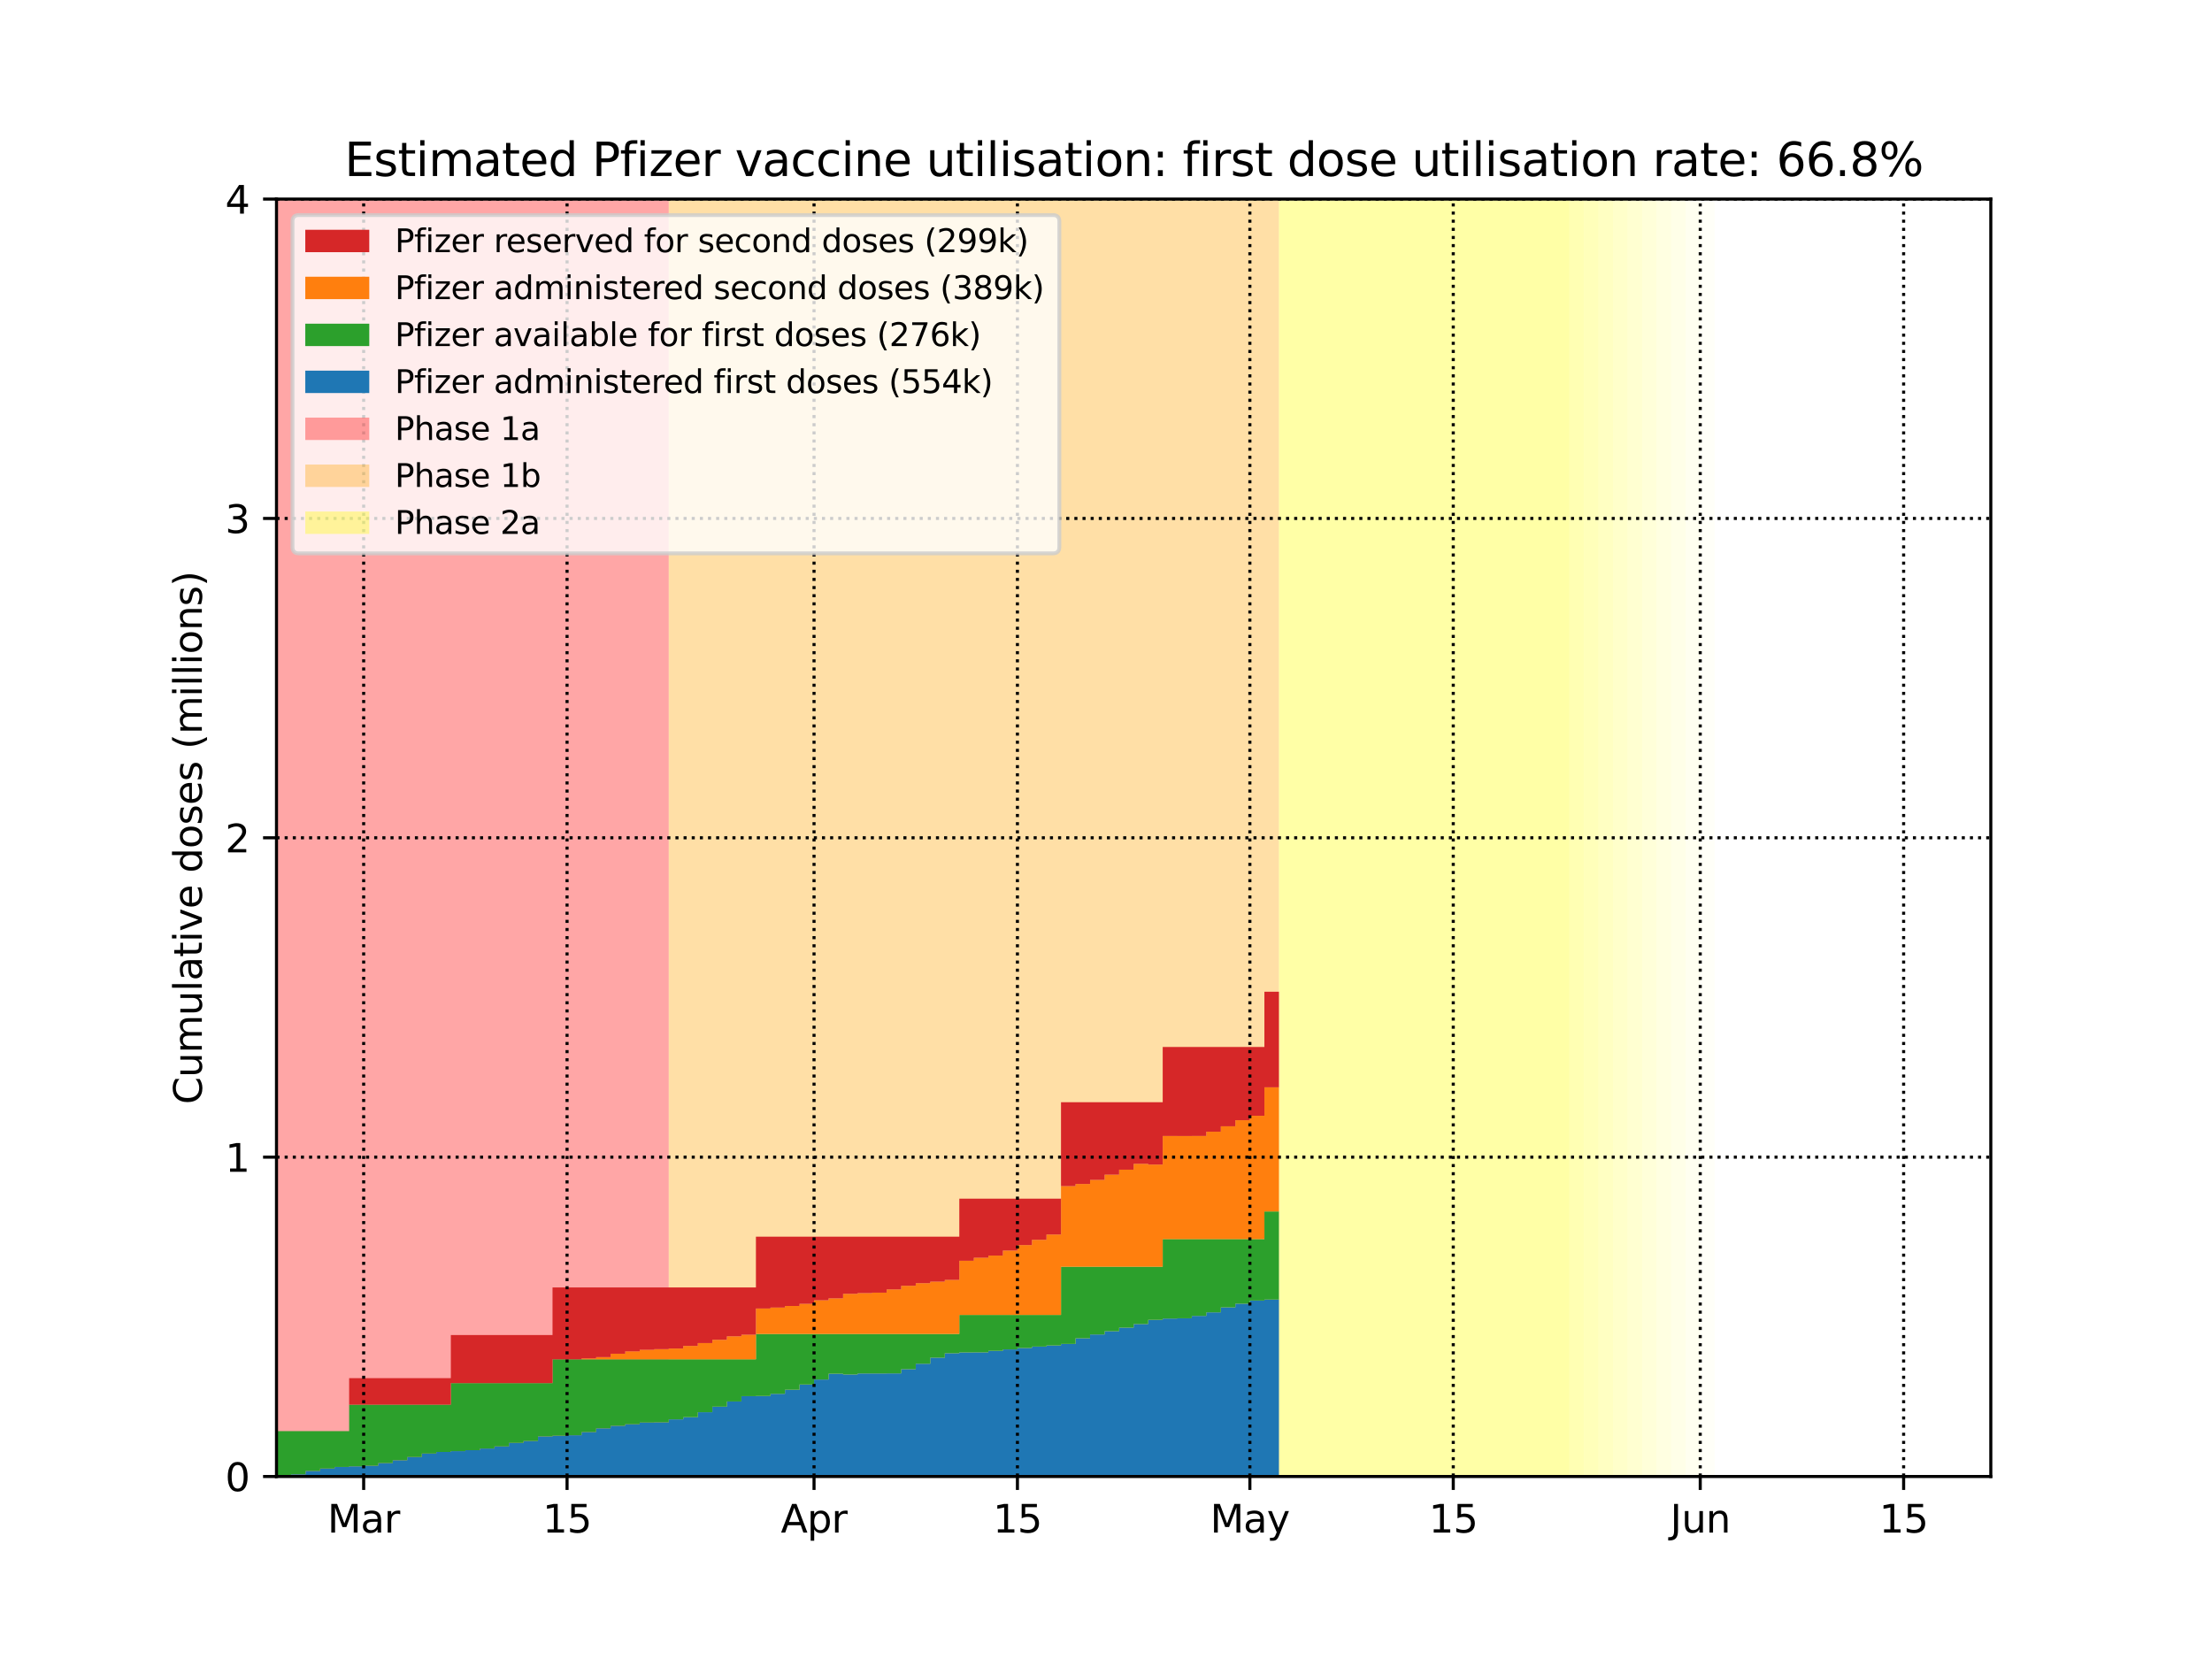 <?xml version="1.0" encoding="utf-8" standalone="no"?>
<!DOCTYPE svg PUBLIC "-//W3C//DTD SVG 1.1//EN"
  "http://www.w3.org/Graphics/SVG/1.1/DTD/svg11.dtd">
<svg height="432pt" version="1.1" viewBox="0 0 576 432" width="576pt" xmlns="http://www.w3.org/2000/svg" xmlns:xlink="http://www.w3.org/1999/xlink">
 <defs>
  <style type="text/css">*{stroke-linecap:butt;stroke-linejoin:round;}</style>
 </defs>
 <g id="figure_1">
  <g id="patch_1">
   <path d="M 0 432 
L 576 432 
L 576 0 
L 0 0 
z
" style="fill:#ffffff;"/>
  </g>
  <g id="axes_1">
   <g id="patch_2">
    <path d="M 72 384.48 
L 518.4 384.48 
L 518.4 51.84 
L 72 51.84 
z
" style="fill:#ffffff;"/>
   </g>
   <g id="PolyCollection_1">
    <defs>
     <path d="M 174.142 -47.52 
L 68.217 -47.52 
L 68.217 -380.16 
L 174.142 -380.16 
L 174.142 -380.16 
L 174.142 -47.52 
z
" id="m675dee5ba0"/>
    </defs>
    <g clip-path="url(#p9bfde22675)">
     <use style="fill:#ff0000;fill-opacity:0.35;" x="0" xlink:href="#m675dee5ba0" y="432"/>
    </g>
   </g>
   <g id="PolyCollection_2">
    <defs>
     <path d="M 333.031 -47.52 
L 174.142 -47.52 
L 174.142 -380.16 
L 333.031 -380.16 
L 333.031 -380.16 
L 333.031 -47.52 
z
" id="mc0be86d1f2"/>
    </defs>
    <g clip-path="url(#p9bfde22675)">
     <use style="fill:#ffa500;fill-opacity:0.35;" x="0" xlink:href="#mc0be86d1f2" y="432"/>
    </g>
   </g>
   <g id="PolyCollection_3">
    <defs>
     <path d="M 408.692 -47.52 
L 333.031 -47.52 
L 333.031 -380.16 
L 408.692 -380.16 
L 408.692 -380.16 
L 408.692 -47.52 
z
" id="me59b617062"/>
    </defs>
    <g clip-path="url(#p9bfde22675)">
     <use style="fill:#ffff00;fill-opacity:0.35;" x="0" xlink:href="#me59b617062" y="432"/>
    </g>
   </g>
   <g id="PolyCollection_4">
    <defs>
     <path d="M 412.475 -47.52 
L 408.692 -47.52 
L 408.692 -380.16 
L 412.475 -380.16 
L 412.475 -380.16 
L 412.475 -47.52 
z
" id="mb34ad82b9e"/>
    </defs>
    <g clip-path="url(#p9bfde22675)">
     <use style="fill:#ffff00;fill-opacity:0.3;" x="0" xlink:href="#mb34ad82b9e" y="432"/>
    </g>
   </g>
   <g id="PolyCollection_5">
    <defs>
     <path d="M 416.258 -47.52 
L 412.475 -47.52 
L 412.475 -380.16 
L 416.258 -380.16 
L 416.258 -380.16 
L 416.258 -47.52 
z
" id="m690bc399b6"/>
    </defs>
    <g clip-path="url(#p9bfde22675)">
     <use style="fill:#ffff00;fill-opacity:0.27;" x="0" xlink:href="#m690bc399b6" y="432"/>
    </g>
   </g>
   <g id="PolyCollection_6">
    <defs>
     <path d="M 420.041 -47.52 
L 416.258 -47.52 
L 416.258 -380.16 
L 420.041 -380.16 
L 420.041 -380.16 
L 420.041 -47.52 
z
" id="m461446db23"/>
    </defs>
    <g clip-path="url(#p9bfde22675)">
     <use style="fill:#ffff00;fill-opacity:0.24;" x="0" xlink:href="#m461446db23" y="432"/>
    </g>
   </g>
   <g id="PolyCollection_7">
    <defs>
     <path d="M 423.824 -47.52 
L 420.041 -47.52 
L 420.041 -380.16 
L 423.824 -380.16 
L 423.824 -380.16 
L 423.824 -47.52 
z
" id="md206ea50fd"/>
    </defs>
    <g clip-path="url(#p9bfde22675)">
     <use style="fill:#ffff00;fill-opacity:0.21;" x="0" xlink:href="#md206ea50fd" y="432"/>
    </g>
   </g>
   <g id="PolyCollection_8">
    <defs>
     <path d="M 427.607 -47.52 
L 423.824 -47.52 
L 423.824 -380.16 
L 427.607 -380.16 
L 427.607 -380.16 
L 427.607 -47.52 
z
" id="m40635bc939"/>
    </defs>
    <g clip-path="url(#p9bfde22675)">
     <use style="fill:#ffff00;fill-opacity:0.18;" x="0" xlink:href="#m40635bc939" y="432"/>
    </g>
   </g>
   <g id="PolyCollection_9">
    <defs>
     <path d="M 431.39 -47.52 
L 427.607 -47.52 
L 427.607 -380.16 
L 431.39 -380.16 
L 431.39 -380.16 
L 431.39 -47.52 
z
" id="m382dff4064"/>
    </defs>
    <g clip-path="url(#p9bfde22675)">
     <use style="fill:#ffff00;fill-opacity:0.15;" x="0" xlink:href="#m382dff4064" y="432"/>
    </g>
   </g>
   <g id="PolyCollection_10">
    <defs>
     <path d="M 435.173 -47.52 
L 431.39 -47.52 
L 431.39 -380.16 
L 435.173 -380.16 
L 435.173 -380.16 
L 435.173 -47.52 
z
" id="m227059d9a5"/>
    </defs>
    <g clip-path="url(#p9bfde22675)">
     <use style="fill:#ffff00;fill-opacity:0.12;" x="0" xlink:href="#m227059d9a5" y="432"/>
    </g>
   </g>
   <g id="PolyCollection_11">
    <defs>
     <path d="M 438.956 -47.52 
L 435.173 -47.52 
L 435.173 -380.16 
L 438.956 -380.16 
L 438.956 -380.16 
L 438.956 -47.52 
z
" id="m9f3f9d299c"/>
    </defs>
    <g clip-path="url(#p9bfde22675)">
     <use style="fill:#ffff00;fill-opacity:0.09;" x="0" xlink:href="#m9f3f9d299c" y="432"/>
    </g>
   </g>
   <g id="PolyCollection_12">
    <defs>
     <path d="M 442.739 -47.52 
L 438.956 -47.52 
L 438.956 -380.16 
L 442.739 -380.16 
L 442.739 -380.16 
L 442.739 -47.52 
z
" id="m2aa041e26d"/>
    </defs>
    <g clip-path="url(#p9bfde22675)">
     <use style="fill:#ffff00;fill-opacity:0.06;" x="0" xlink:href="#m2aa041e26d" y="432"/>
    </g>
   </g>
   <g id="PolyCollection_13">
    <defs>
     <path d="M 446.522 -47.52 
L 442.739 -47.52 
L 442.739 -380.16 
L 446.522 -380.16 
L 446.522 -380.16 
L 446.522 -47.52 
z
" id="mfdfb30dec7"/>
    </defs>
    <g clip-path="url(#p9bfde22675)">
     <use style="fill:#ffff00;fill-opacity:0.03;" x="0" xlink:href="#mfdfb30dec7" y="432"/>
    </g>
   </g>
   <g id="PolyCollection_14">
    <defs>
     <path d="M 72 -47.522 
L 72 -47.52 
L 72 -47.52 
L 75.783 -47.52 
L 75.783 -47.52 
L 79.566 -47.52 
L 79.566 -47.52 
L 83.349 -47.52 
L 83.349 -47.52 
L 87.132 -47.52 
L 87.132 -47.52 
L 90.915 -47.52 
L 90.915 -47.52 
L 94.698 -47.52 
L 94.698 -47.52 
L 98.481 -47.52 
L 98.481 -47.52 
L 102.264 -47.52 
L 102.264 -47.52 
L 106.047 -47.52 
L 106.047 -47.52 
L 109.831 -47.52 
L 109.831 -47.52 
L 113.614 -47.52 
L 113.614 -47.52 
L 117.397 -47.52 
L 117.397 -47.52 
L 121.18 -47.52 
L 121.18 -47.52 
L 124.963 -47.52 
L 124.963 -47.52 
L 128.746 -47.52 
L 128.746 -47.52 
L 132.529 -47.52 
L 132.529 -47.52 
L 136.312 -47.52 
L 136.312 -47.52 
L 140.095 -47.52 
L 140.095 -47.52 
L 143.878 -47.52 
L 143.878 -47.52 
L 147.661 -47.52 
L 147.661 -47.52 
L 151.444 -47.52 
L 151.444 -47.52 
L 155.227 -47.52 
L 155.227 -47.52 
L 159.01 -47.52 
L 159.01 -47.52 
L 162.793 -47.52 
L 162.793 -47.52 
L 166.576 -47.52 
L 166.576 -47.52 
L 170.359 -47.52 
L 170.359 -47.52 
L 174.142 -47.52 
L 174.142 -47.52 
L 177.925 -47.52 
L 177.925 -47.52 
L 181.708 -47.52 
L 181.708 -47.52 
L 185.492 -47.52 
L 185.492 -47.52 
L 189.275 -47.52 
L 189.275 -47.52 
L 193.058 -47.52 
L 193.058 -47.52 
L 196.841 -47.52 
L 196.841 -47.52 
L 200.624 -47.52 
L 200.624 -47.52 
L 204.407 -47.52 
L 204.407 -47.52 
L 208.19 -47.52 
L 208.19 -47.52 
L 211.973 -47.52 
L 211.973 -47.52 
L 215.756 -47.52 
L 215.756 -47.52 
L 219.539 -47.52 
L 219.539 -47.52 
L 223.322 -47.52 
L 223.322 -47.52 
L 227.105 -47.52 
L 227.105 -47.52 
L 230.888 -47.52 
L 230.888 -47.52 
L 234.671 -47.52 
L 234.671 -47.52 
L 238.454 -47.52 
L 238.454 -47.52 
L 242.237 -47.52 
L 242.237 -47.52 
L 246.02 -47.52 
L 246.02 -47.52 
L 249.803 -47.52 
L 249.803 -47.52 
L 253.586 -47.52 
L 253.586 -47.52 
L 257.369 -47.52 
L 257.369 -47.52 
L 261.153 -47.52 
L 261.153 -47.52 
L 264.936 -47.52 
L 264.936 -47.52 
L 268.719 -47.52 
L 268.719 -47.52 
L 272.502 -47.52 
L 272.502 -47.52 
L 276.285 -47.52 
L 276.285 -47.52 
L 280.068 -47.52 
L 280.068 -47.52 
L 283.851 -47.52 
L 283.851 -47.52 
L 287.634 -47.52 
L 287.634 -47.52 
L 291.417 -47.52 
L 291.417 -47.52 
L 295.2 -47.52 
L 295.2 -47.52 
L 298.983 -47.52 
L 298.983 -47.52 
L 302.766 -47.52 
L 302.766 -47.52 
L 306.549 -47.52 
L 306.549 -47.52 
L 310.332 -47.52 
L 310.332 -47.52 
L 314.115 -47.52 
L 314.115 -47.52 
L 317.898 -47.52 
L 317.898 -47.52 
L 321.681 -47.52 
L 321.681 -47.52 
L 325.464 -47.52 
L 325.464 -47.52 
L 329.247 -47.52 
L 329.247 -47.52 
L 333.031 -47.52 
L 333.031 -93.599 
L 333.031 -93.599 
L 329.247 -93.599 
L 329.247 -93.344 
L 325.464 -93.344 
L 325.464 -92.527 
L 321.681 -92.527 
L 321.681 -91.575 
L 317.898 -91.575 
L 317.898 -90.275 
L 314.115 -90.275 
L 314.115 -89.351 
L 310.332 -89.351 
L 310.332 -88.725 
L 306.549 -88.725 
L 306.549 -88.656 
L 302.766 -88.656 
L 302.766 -88.323 
L 298.983 -88.323 
L 298.983 -87.231 
L 295.2 -87.231 
L 295.2 -86.298 
L 291.417 -86.298 
L 291.417 -85.372 
L 287.634 -85.372 
L 287.634 -84.504 
L 283.851 -84.504 
L 283.851 -83.533 
L 280.068 -83.533 
L 280.068 -82.046 
L 276.285 -82.046 
L 276.285 -81.656 
L 272.502 -81.656 
L 272.502 -81.356 
L 268.719 -81.356 
L 268.719 -80.999 
L 264.936 -80.999 
L 264.936 -80.625 
L 261.153 -80.625 
L 261.153 -80.261 
L 257.369 -80.261 
L 257.369 -79.864 
L 253.586 -79.864 
L 253.586 -79.845 
L 249.803 -79.845 
L 249.803 -79.627 
L 246.02 -79.627 
L 246.02 -78.47 
L 242.237 -78.47 
L 242.237 -76.887 
L 238.454 -76.887 
L 238.454 -75.484 
L 234.671 -75.484 
L 234.671 -74.37 
L 230.888 -74.37 
L 230.888 -74.356 
L 227.105 -74.356 
L 227.105 -74.364 
L 223.322 -74.364 
L 223.322 -74.104 
L 219.539 -74.104 
L 219.539 -74.299 
L 215.756 -74.299 
L 215.756 -72.782 
L 211.973 -72.782 
L 211.973 -71.48 
L 208.19 -71.48 
L 208.19 -70.111 
L 204.407 -70.111 
L 204.407 -69.061 
L 200.624 -69.061 
L 200.624 -68.496 
L 196.841 -68.496 
L 196.841 -68.445 
L 193.058 -68.445 
L 193.058 -67.069 
L 189.275 -67.069 
L 189.275 -65.704 
L 185.492 -65.704 
L 185.492 -64.27 
L 181.708 -64.27 
L 181.708 -62.975 
L 177.925 -62.975 
L 177.925 -62.403 
L 174.142 -62.403 
L 174.142 -61.623 
L 170.359 -61.623 
L 170.359 -61.58 
L 166.576 -61.58 
L 166.576 -61.127 
L 162.793 -61.127 
L 162.793 -60.723 
L 159.01 -60.723 
L 159.01 -60.054 
L 155.227 -60.054 
L 155.227 -59.094 
L 151.444 -59.094 
L 151.444 -58.264 
L 147.661 -58.264 
L 147.661 -58.14 
L 143.878 -58.14 
L 143.878 -57.957 
L 140.095 -57.957 
L 140.095 -56.77 
L 136.312 -56.77 
L 136.312 -56.275 
L 132.529 -56.275 
L 132.529 -55.353 
L 128.746 -55.353 
L 128.746 -54.799 
L 124.963 -54.799 
L 124.963 -54.381 
L 121.18 -54.381 
L 121.18 -54.134 
L 117.397 -54.134 
L 117.397 -53.918 
L 113.614 -53.918 
L 113.614 -53.496 
L 109.831 -53.496 
L 109.831 -52.593 
L 106.047 -52.593 
L 106.047 -51.748 
L 102.264 -51.748 
L 102.264 -51.005 
L 98.481 -51.005 
L 98.481 -50.323 
L 94.698 -50.323 
L 94.698 -50.172 
L 90.915 -50.172 
L 90.915 -50.015 
L 87.132 -50.015 
L 87.132 -49.599 
L 83.349 -49.599 
L 83.349 -48.975 
L 79.566 -48.975 
L 79.566 -48.094 
L 75.783 -48.094 
L 75.783 -47.759 
L 72 -47.759 
L 72 -47.522 
z
" id="m4bbc4f882c"/>
    </defs>
    <g clip-path="url(#p9bfde22675)">
     <use style="fill:#1f77b4;" x="0" xlink:href="#m4bbc4f882c" y="432"/>
    </g>
   </g>
   <g id="PolyCollection_15">
    <defs>
     <path d="M 72 -59.329 
L 72 -47.522 
L 72 -47.759 
L 75.783 -47.759 
L 75.783 -48.094 
L 79.566 -48.094 
L 79.566 -48.975 
L 83.349 -48.975 
L 83.349 -49.599 
L 87.132 -49.599 
L 87.132 -50.015 
L 90.915 -50.015 
L 90.915 -50.172 
L 94.698 -50.172 
L 94.698 -50.323 
L 98.481 -50.323 
L 98.481 -51.005 
L 102.264 -51.005 
L 102.264 -51.748 
L 106.047 -51.748 
L 106.047 -52.593 
L 109.831 -52.593 
L 109.831 -53.496 
L 113.614 -53.496 
L 113.614 -53.918 
L 117.397 -53.918 
L 117.397 -54.134 
L 121.18 -54.134 
L 121.18 -54.381 
L 124.963 -54.381 
L 124.963 -54.799 
L 128.746 -54.799 
L 128.746 -55.353 
L 132.529 -55.353 
L 132.529 -56.275 
L 136.312 -56.275 
L 136.312 -56.77 
L 140.095 -56.77 
L 140.095 -57.957 
L 143.878 -57.957 
L 143.878 -58.14 
L 147.661 -58.14 
L 147.661 -58.264 
L 151.444 -58.264 
L 151.444 -59.094 
L 155.227 -59.094 
L 155.227 -60.054 
L 159.01 -60.054 
L 159.01 -60.723 
L 162.793 -60.723 
L 162.793 -61.127 
L 166.576 -61.127 
L 166.576 -61.58 
L 170.359 -61.58 
L 170.359 -61.623 
L 174.142 -61.623 
L 174.142 -62.403 
L 177.925 -62.403 
L 177.925 -62.975 
L 181.708 -62.975 
L 181.708 -64.27 
L 185.492 -64.27 
L 185.492 -65.704 
L 189.275 -65.704 
L 189.275 -67.069 
L 193.058 -67.069 
L 193.058 -68.445 
L 196.841 -68.445 
L 196.841 -68.496 
L 200.624 -68.496 
L 200.624 -69.061 
L 204.407 -69.061 
L 204.407 -70.111 
L 208.19 -70.111 
L 208.19 -71.48 
L 211.973 -71.48 
L 211.973 -72.782 
L 215.756 -72.782 
L 215.756 -74.299 
L 219.539 -74.299 
L 219.539 -74.104 
L 223.322 -74.104 
L 223.322 -74.364 
L 227.105 -74.364 
L 227.105 -74.356 
L 230.888 -74.356 
L 230.888 -74.37 
L 234.671 -74.37 
L 234.671 -75.484 
L 238.454 -75.484 
L 238.454 -76.887 
L 242.237 -76.887 
L 242.237 -78.47 
L 246.02 -78.47 
L 246.02 -79.627 
L 249.803 -79.627 
L 249.803 -79.845 
L 253.586 -79.845 
L 253.586 -79.864 
L 257.369 -79.864 
L 257.369 -80.261 
L 261.153 -80.261 
L 261.153 -80.625 
L 264.936 -80.625 
L 264.936 -80.999 
L 268.719 -80.999 
L 268.719 -81.356 
L 272.502 -81.356 
L 272.502 -81.656 
L 276.285 -81.656 
L 276.285 -82.046 
L 280.068 -82.046 
L 280.068 -83.533 
L 283.851 -83.533 
L 283.851 -84.504 
L 287.634 -84.504 
L 287.634 -85.372 
L 291.417 -85.372 
L 291.417 -86.298 
L 295.2 -86.298 
L 295.2 -87.231 
L 298.983 -87.231 
L 298.983 -88.323 
L 302.766 -88.323 
L 302.766 -88.656 
L 306.549 -88.656 
L 306.549 -88.725 
L 310.332 -88.725 
L 310.332 -89.351 
L 314.115 -89.351 
L 314.115 -90.275 
L 317.898 -90.275 
L 317.898 -91.575 
L 321.681 -91.575 
L 321.681 -92.527 
L 325.464 -92.527 
L 325.464 -93.344 
L 329.247 -93.344 
L 329.247 -93.599 
L 333.031 -93.599 
L 333.031 -116.543 
L 333.031 -116.543 
L 329.247 -116.543 
L 329.247 -109.349 
L 325.464 -109.349 
L 325.464 -109.349 
L 321.681 -109.349 
L 321.681 -109.349 
L 317.898 -109.349 
L 317.898 -109.349 
L 314.115 -109.349 
L 314.115 -109.349 
L 310.332 -109.349 
L 310.332 -109.349 
L 306.549 -109.349 
L 306.549 -109.349 
L 302.766 -109.349 
L 302.766 -102.156 
L 298.983 -102.156 
L 298.983 -102.156 
L 295.2 -102.156 
L 295.2 -102.156 
L 291.417 -102.156 
L 291.417 -102.156 
L 287.634 -102.156 
L 287.634 -102.156 
L 283.851 -102.156 
L 283.851 -102.156 
L 280.068 -102.156 
L 280.068 -102.156 
L 276.285 -102.156 
L 276.285 -89.599 
L 272.502 -89.599 
L 272.502 -89.599 
L 268.719 -89.599 
L 268.719 -89.599 
L 264.936 -89.599 
L 264.936 -89.599 
L 261.153 -89.599 
L 261.153 -89.599 
L 257.369 -89.599 
L 257.369 -89.599 
L 253.586 -89.599 
L 253.586 -89.599 
L 249.803 -89.599 
L 249.803 -84.651 
L 246.02 -84.651 
L 246.02 -84.651 
L 242.237 -84.651 
L 242.237 -84.651 
L 238.454 -84.651 
L 238.454 -84.651 
L 234.671 -84.651 
L 234.671 -84.651 
L 230.888 -84.651 
L 230.888 -84.651 
L 227.105 -84.651 
L 227.105 -84.651 
L 223.322 -84.651 
L 223.322 -84.651 
L 219.539 -84.651 
L 219.539 -84.651 
L 215.756 -84.651 
L 215.756 -84.651 
L 211.973 -84.651 
L 211.973 -84.651 
L 208.19 -84.651 
L 208.19 -84.651 
L 204.407 -84.651 
L 204.407 -84.651 
L 200.624 -84.651 
L 200.624 -84.651 
L 196.841 -84.651 
L 196.841 -78.04 
L 193.058 -78.04 
L 193.058 -78.04 
L 189.275 -78.04 
L 189.275 -78.04 
L 185.492 -78.04 
L 185.492 -78.04 
L 181.708 -78.04 
L 181.708 -78.04 
L 177.925 -78.04 
L 177.925 -78.04 
L 174.142 -78.04 
L 174.142 -78.04 
L 170.359 -78.04 
L 170.359 -78.04 
L 166.576 -78.04 
L 166.576 -78.04 
L 162.793 -78.04 
L 162.793 -78.04 
L 159.01 -78.04 
L 159.01 -78.04 
L 155.227 -78.04 
L 155.227 -78.04 
L 151.444 -78.04 
L 151.444 -78.04 
L 147.661 -78.04 
L 147.661 -78.04 
L 143.878 -78.04 
L 143.878 -71.844 
L 140.095 -71.844 
L 140.095 -71.844 
L 136.312 -71.844 
L 136.312 -71.844 
L 132.529 -71.844 
L 132.529 -71.844 
L 128.746 -71.844 
L 128.746 -71.844 
L 124.963 -71.844 
L 124.963 -71.844 
L 121.18 -71.844 
L 121.18 -71.844 
L 117.397 -71.844 
L 117.397 -66.231 
L 113.614 -66.231 
L 113.614 -66.231 
L 109.831 -66.231 
L 109.831 -66.231 
L 106.047 -66.231 
L 106.047 -66.231 
L 102.264 -66.231 
L 102.264 -66.231 
L 98.481 -66.231 
L 98.481 -66.231 
L 94.698 -66.231 
L 94.698 -66.231 
L 90.915 -66.231 
L 90.915 -59.329 
L 87.132 -59.329 
L 87.132 -59.329 
L 83.349 -59.329 
L 83.349 -59.329 
L 79.566 -59.329 
L 79.566 -59.329 
L 75.783 -59.329 
L 75.783 -59.329 
L 72 -59.329 
L 72 -59.329 
z
" id="md62694f771"/>
    </defs>
    <g clip-path="url(#p9bfde22675)">
     <use style="fill:#2ca02c;" x="0" xlink:href="#md62694f771" y="432"/>
    </g>
   </g>
   <g id="PolyCollection_16">
    <defs>
     <path d="M 72 -59.329 
L 72 -59.329 
L 72 -59.329 
L 75.783 -59.329 
L 75.783 -59.329 
L 79.566 -59.329 
L 79.566 -59.329 
L 83.349 -59.329 
L 83.349 -59.329 
L 87.132 -59.329 
L 87.132 -59.329 
L 90.915 -59.329 
L 90.915 -66.231 
L 94.698 -66.231 
L 94.698 -66.231 
L 98.481 -66.231 
L 98.481 -66.231 
L 102.264 -66.231 
L 102.264 -66.231 
L 106.047 -66.231 
L 106.047 -66.231 
L 109.831 -66.231 
L 109.831 -66.231 
L 113.614 -66.231 
L 113.614 -66.231 
L 117.397 -66.231 
L 117.397 -71.844 
L 121.18 -71.844 
L 121.18 -71.844 
L 124.963 -71.844 
L 124.963 -71.844 
L 128.746 -71.844 
L 128.746 -71.844 
L 132.529 -71.844 
L 132.529 -71.844 
L 136.312 -71.844 
L 136.312 -71.844 
L 140.095 -71.844 
L 140.095 -71.844 
L 143.878 -71.844 
L 143.878 -78.04 
L 147.661 -78.04 
L 147.661 -78.04 
L 151.444 -78.04 
L 151.444 -78.04 
L 155.227 -78.04 
L 155.227 -78.04 
L 159.01 -78.04 
L 159.01 -78.04 
L 162.793 -78.04 
L 162.793 -78.04 
L 166.576 -78.04 
L 166.576 -78.04 
L 170.359 -78.04 
L 170.359 -78.04 
L 174.142 -78.04 
L 174.142 -78.04 
L 177.925 -78.04 
L 177.925 -78.04 
L 181.708 -78.04 
L 181.708 -78.04 
L 185.492 -78.04 
L 185.492 -78.04 
L 189.275 -78.04 
L 189.275 -78.04 
L 193.058 -78.04 
L 193.058 -78.04 
L 196.841 -78.04 
L 196.841 -84.651 
L 200.624 -84.651 
L 200.624 -84.651 
L 204.407 -84.651 
L 204.407 -84.651 
L 208.19 -84.651 
L 208.19 -84.651 
L 211.973 -84.651 
L 211.973 -84.651 
L 215.756 -84.651 
L 215.756 -84.651 
L 219.539 -84.651 
L 219.539 -84.651 
L 223.322 -84.651 
L 223.322 -84.651 
L 227.105 -84.651 
L 227.105 -84.651 
L 230.888 -84.651 
L 230.888 -84.651 
L 234.671 -84.651 
L 234.671 -84.651 
L 238.454 -84.651 
L 238.454 -84.651 
L 242.237 -84.651 
L 242.237 -84.651 
L 246.02 -84.651 
L 246.02 -84.651 
L 249.803 -84.651 
L 249.803 -89.599 
L 253.586 -89.599 
L 253.586 -89.599 
L 257.369 -89.599 
L 257.369 -89.599 
L 261.153 -89.599 
L 261.153 -89.599 
L 264.936 -89.599 
L 264.936 -89.599 
L 268.719 -89.599 
L 268.719 -89.599 
L 272.502 -89.599 
L 272.502 -89.599 
L 276.285 -89.599 
L 276.285 -102.156 
L 280.068 -102.156 
L 280.068 -102.156 
L 283.851 -102.156 
L 283.851 -102.156 
L 287.634 -102.156 
L 287.634 -102.156 
L 291.417 -102.156 
L 291.417 -102.156 
L 295.2 -102.156 
L 295.2 -102.156 
L 298.983 -102.156 
L 298.983 -102.156 
L 302.766 -102.156 
L 302.766 -109.349 
L 306.549 -109.349 
L 306.549 -109.349 
L 310.332 -109.349 
L 310.332 -109.349 
L 314.115 -109.349 
L 314.115 -109.349 
L 317.898 -109.349 
L 317.898 -109.349 
L 321.681 -109.349 
L 321.681 -109.349 
L 325.464 -109.349 
L 325.464 -109.349 
L 329.247 -109.349 
L 329.247 -116.543 
L 333.031 -116.543 
L 333.031 -148.868 
L 333.031 -148.868 
L 329.247 -148.868 
L 329.247 -141.457 
L 325.464 -141.457 
L 325.464 -140.3 
L 321.681 -140.3 
L 321.681 -138.716 
L 317.898 -138.716 
L 317.898 -137.314 
L 314.115 -137.314 
L 314.115 -136.2 
L 310.332 -136.2 
L 310.332 -136.186 
L 306.549 -136.186 
L 306.549 -136.193 
L 302.766 -136.193 
L 302.766 -128.74 
L 298.983 -128.74 
L 298.983 -128.936 
L 295.2 -128.936 
L 295.2 -127.418 
L 291.417 -127.418 
L 291.417 -126.116 
L 287.634 -126.116 
L 287.634 -124.747 
L 283.851 -124.747 
L 283.851 -123.697 
L 280.068 -123.697 
L 280.068 -123.132 
L 276.285 -123.132 
L 276.285 -110.524 
L 272.502 -110.524 
L 272.502 -109.148 
L 268.719 -109.148 
L 268.719 -107.783 
L 264.936 -107.783 
L 264.936 -106.349 
L 261.153 -106.349 
L 261.153 -105.054 
L 257.369 -105.054 
L 257.369 -104.482 
L 253.586 -104.482 
L 253.586 -103.702 
L 249.803 -103.702 
L 249.803 -98.711 
L 246.02 -98.711 
L 246.02 -98.258 
L 242.237 -98.258 
L 242.237 -97.853 
L 238.454 -97.853 
L 238.454 -97.185 
L 234.671 -97.185 
L 234.671 -96.225 
L 230.888 -96.225 
L 230.888 -95.395 
L 227.105 -95.395 
L 227.105 -95.271 
L 223.322 -95.271 
L 223.322 -95.088 
L 219.539 -95.088 
L 219.539 -93.901 
L 215.756 -93.901 
L 215.756 -93.406 
L 211.973 -93.406 
L 211.973 -92.484 
L 208.19 -92.484 
L 208.19 -91.93 
L 204.407 -91.93 
L 204.407 -91.512 
L 200.624 -91.512 
L 200.624 -91.265 
L 196.841 -91.265 
L 196.841 -84.438 
L 193.058 -84.438 
L 193.058 -84.016 
L 189.275 -84.016 
L 189.275 -83.113 
L 185.492 -83.113 
L 185.492 -82.268 
L 181.708 -82.268 
L 181.708 -81.525 
L 177.925 -81.525 
L 177.925 -80.842 
L 174.142 -80.842 
L 174.142 -80.692 
L 170.359 -80.692 
L 170.359 -80.535 
L 166.576 -80.535 
L 166.576 -80.119 
L 162.793 -80.119 
L 162.793 -79.495 
L 159.01 -79.495 
L 159.01 -78.614 
L 155.227 -78.614 
L 155.227 -78.279 
L 151.444 -78.279 
L 151.444 -78.041 
L 147.661 -78.041 
L 147.661 -78.04 
L 143.878 -78.04 
L 143.878 -71.844 
L 140.095 -71.844 
L 140.095 -71.844 
L 136.312 -71.844 
L 136.312 -71.844 
L 132.529 -71.844 
L 132.529 -71.844 
L 128.746 -71.844 
L 128.746 -71.844 
L 124.963 -71.844 
L 124.963 -71.844 
L 121.18 -71.844 
L 121.18 -71.844 
L 117.397 -71.844 
L 117.397 -66.231 
L 113.614 -66.231 
L 113.614 -66.231 
L 109.831 -66.231 
L 109.831 -66.231 
L 106.047 -66.231 
L 106.047 -66.231 
L 102.264 -66.231 
L 102.264 -66.231 
L 98.481 -66.231 
L 98.481 -66.231 
L 94.698 -66.231 
L 94.698 -66.231 
L 90.915 -66.231 
L 90.915 -59.329 
L 87.132 -59.329 
L 87.132 -59.329 
L 83.349 -59.329 
L 83.349 -59.329 
L 79.566 -59.329 
L 79.566 -59.329 
L 75.783 -59.329 
L 75.783 -59.329 
L 72 -59.329 
L 72 -59.329 
z
" id="m5f80338e93"/>
    </defs>
    <g clip-path="url(#p9bfde22675)">
     <use style="fill:#ff7f0e;" x="0" xlink:href="#m5f80338e93" y="432"/>
    </g>
   </g>
   <g id="PolyCollection_17">
    <defs>
     <path d="M 72 -59.329 
L 72 -59.329 
L 72 -59.329 
L 75.783 -59.329 
L 75.783 -59.329 
L 79.566 -59.329 
L 79.566 -59.329 
L 83.349 -59.329 
L 83.349 -59.329 
L 87.132 -59.329 
L 87.132 -59.329 
L 90.915 -59.329 
L 90.915 -66.231 
L 94.698 -66.231 
L 94.698 -66.231 
L 98.481 -66.231 
L 98.481 -66.231 
L 102.264 -66.231 
L 102.264 -66.231 
L 106.047 -66.231 
L 106.047 -66.231 
L 109.831 -66.231 
L 109.831 -66.231 
L 113.614 -66.231 
L 113.614 -66.231 
L 117.397 -66.231 
L 117.397 -71.844 
L 121.18 -71.844 
L 121.18 -71.844 
L 124.963 -71.844 
L 124.963 -71.844 
L 128.746 -71.844 
L 128.746 -71.844 
L 132.529 -71.844 
L 132.529 -71.844 
L 136.312 -71.844 
L 136.312 -71.844 
L 140.095 -71.844 
L 140.095 -71.844 
L 143.878 -71.844 
L 143.878 -78.04 
L 147.661 -78.04 
L 147.661 -78.041 
L 151.444 -78.041 
L 151.444 -78.279 
L 155.227 -78.279 
L 155.227 -78.614 
L 159.01 -78.614 
L 159.01 -79.495 
L 162.793 -79.495 
L 162.793 -80.119 
L 166.576 -80.119 
L 166.576 -80.535 
L 170.359 -80.535 
L 170.359 -80.692 
L 174.142 -80.692 
L 174.142 -80.842 
L 177.925 -80.842 
L 177.925 -81.525 
L 181.708 -81.525 
L 181.708 -82.268 
L 185.492 -82.268 
L 185.492 -83.113 
L 189.275 -83.113 
L 189.275 -84.016 
L 193.058 -84.016 
L 193.058 -84.438 
L 196.841 -84.438 
L 196.841 -91.265 
L 200.624 -91.265 
L 200.624 -91.512 
L 204.407 -91.512 
L 204.407 -91.93 
L 208.19 -91.93 
L 208.19 -92.484 
L 211.973 -92.484 
L 211.973 -93.406 
L 215.756 -93.406 
L 215.756 -93.901 
L 219.539 -93.901 
L 219.539 -95.088 
L 223.322 -95.088 
L 223.322 -95.271 
L 227.105 -95.271 
L 227.105 -95.395 
L 230.888 -95.395 
L 230.888 -96.225 
L 234.671 -96.225 
L 234.671 -97.185 
L 238.454 -97.185 
L 238.454 -97.853 
L 242.237 -97.853 
L 242.237 -98.258 
L 246.02 -98.258 
L 246.02 -98.711 
L 249.803 -98.711 
L 249.803 -103.702 
L 253.586 -103.702 
L 253.586 -104.482 
L 257.369 -104.482 
L 257.369 -105.054 
L 261.153 -105.054 
L 261.153 -106.349 
L 264.936 -106.349 
L 264.936 -107.783 
L 268.719 -107.783 
L 268.719 -109.148 
L 272.502 -109.148 
L 272.502 -110.524 
L 276.285 -110.524 
L 276.285 -123.132 
L 280.068 -123.132 
L 280.068 -123.697 
L 283.851 -123.697 
L 283.851 -124.747 
L 287.634 -124.747 
L 287.634 -126.116 
L 291.417 -126.116 
L 291.417 -127.418 
L 295.2 -127.418 
L 295.2 -128.936 
L 298.983 -128.936 
L 298.983 -128.74 
L 302.766 -128.74 
L 302.766 -136.193 
L 306.549 -136.193 
L 306.549 -136.186 
L 310.332 -136.186 
L 310.332 -136.2 
L 314.115 -136.2 
L 314.115 -137.314 
L 317.898 -137.314 
L 317.898 -138.716 
L 321.681 -138.716 
L 321.681 -140.3 
L 325.464 -140.3 
L 325.464 -141.457 
L 329.247 -141.457 
L 329.247 -148.868 
L 333.031 -148.868 
L 333.031 -173.757 
L 333.031 -173.757 
L 329.247 -173.757 
L 329.247 -159.37 
L 325.464 -159.37 
L 325.464 -159.37 
L 321.681 -159.37 
L 321.681 -159.37 
L 317.898 -159.37 
L 317.898 -159.37 
L 314.115 -159.37 
L 314.115 -159.37 
L 310.332 -159.37 
L 310.332 -159.37 
L 306.549 -159.37 
L 306.549 -159.37 
L 302.766 -159.37 
L 302.766 -144.984 
L 298.983 -144.984 
L 298.983 -144.984 
L 295.2 -144.984 
L 295.2 -144.984 
L 291.417 -144.984 
L 291.417 -144.984 
L 287.634 -144.984 
L 287.634 -144.984 
L 283.851 -144.984 
L 283.851 -144.984 
L 280.068 -144.984 
L 280.068 -144.984 
L 276.285 -144.984 
L 276.285 -119.869 
L 272.502 -119.869 
L 272.502 -119.869 
L 268.719 -119.869 
L 268.719 -119.869 
L 264.936 -119.869 
L 264.936 -119.869 
L 261.153 -119.869 
L 261.153 -119.869 
L 257.369 -119.869 
L 257.369 -119.869 
L 253.586 -119.869 
L 253.586 -119.869 
L 249.803 -119.869 
L 249.803 -109.973 
L 246.02 -109.973 
L 246.02 -109.973 
L 242.237 -109.973 
L 242.237 -109.973 
L 238.454 -109.973 
L 238.454 -109.973 
L 234.671 -109.973 
L 234.671 -109.973 
L 230.888 -109.973 
L 230.888 -109.973 
L 227.105 -109.973 
L 227.105 -109.973 
L 223.322 -109.973 
L 223.322 -109.973 
L 219.539 -109.973 
L 219.539 -109.973 
L 215.756 -109.973 
L 215.756 -109.973 
L 211.973 -109.973 
L 211.973 -109.973 
L 208.19 -109.973 
L 208.19 -109.973 
L 204.407 -109.973 
L 204.407 -109.973 
L 200.624 -109.973 
L 200.624 -109.973 
L 196.841 -109.973 
L 196.841 -96.751 
L 193.058 -96.751 
L 193.058 -96.751 
L 189.275 -96.751 
L 189.275 -96.751 
L 185.492 -96.751 
L 185.492 -96.751 
L 181.708 -96.751 
L 181.708 -96.751 
L 177.925 -96.751 
L 177.925 -96.751 
L 174.142 -96.751 
L 174.142 -96.751 
L 170.359 -96.751 
L 170.359 -96.751 
L 166.576 -96.751 
L 166.576 -96.751 
L 162.793 -96.751 
L 162.793 -96.751 
L 159.01 -96.751 
L 159.01 -96.751 
L 155.227 -96.751 
L 155.227 -96.751 
L 151.444 -96.751 
L 151.444 -96.751 
L 147.661 -96.751 
L 147.661 -96.751 
L 143.878 -96.751 
L 143.878 -84.36 
L 140.095 -84.36 
L 140.095 -84.36 
L 136.312 -84.36 
L 136.312 -84.36 
L 132.529 -84.36 
L 132.529 -84.36 
L 128.746 -84.36 
L 128.746 -84.36 
L 124.963 -84.36 
L 124.963 -84.36 
L 121.18 -84.36 
L 121.18 -84.36 
L 117.397 -84.36 
L 117.397 -73.133 
L 113.614 -73.133 
L 113.614 -73.133 
L 109.831 -73.133 
L 109.831 -73.133 
L 106.047 -73.133 
L 106.047 -73.133 
L 102.264 -73.133 
L 102.264 -73.133 
L 98.481 -73.133 
L 98.481 -73.133 
L 94.698 -73.133 
L 94.698 -73.133 
L 90.915 -73.133 
L 90.915 -59.329 
L 87.132 -59.329 
L 87.132 -59.329 
L 83.349 -59.329 
L 83.349 -59.329 
L 79.566 -59.329 
L 79.566 -59.329 
L 75.783 -59.329 
L 75.783 -59.329 
L 72 -59.329 
L 72 -59.329 
z
" id="m8762967218"/>
    </defs>
    <g clip-path="url(#p9bfde22675)">
     <use style="fill:#d62728;" x="0" xlink:href="#m8762967218" y="432"/>
    </g>
   </g>
   <g id="matplotlib.axis_1">
    <g id="xtick_1">
     <g id="line2d_1">
      <path clip-path="url(#p9bfde22675)" d="M 94.698 384.48 
L 94.698 51.84 
" style="fill:none;stroke:#000000;stroke-dasharray:0.8,1.32;stroke-dashoffset:0;stroke-width:0.8;"/>
     </g>
     <g id="line2d_2">
      <defs>
       <path d="M 0 0 
L 0 3.5 
" id="m73a4040ddf" style="stroke:#000000;stroke-width:0.8;"/>
      </defs>
      <g>
       <use style="stroke:#000000;stroke-width:0.8;" x="94.698" xlink:href="#m73a4040ddf" y="384.48"/>
      </g>
     </g>
     <g id="text_1">
      <!-- Mar -->
      <g transform="translate(85.265 399.078)scale(0.1 -0.1)">
       <defs>
        <path d="M 628 4666 
L 1569 4666 
L 2759 1491 
L 3956 4666 
L 4897 4666 
L 4897 0 
L 4281 0 
L 4281 4097 
L 3078 897 
L 2444 897 
L 1241 4097 
L 1241 0 
L 628 0 
L 628 4666 
z
" id="DejaVuSans-4d" transform="scale(0.016)"/>
        <path d="M 2194 1759 
Q 1497 1759 1228 1600 
Q 959 1441 959 1056 
Q 959 750 1161 570 
Q 1363 391 1709 391 
Q 2188 391 2477 730 
Q 2766 1069 2766 1631 
L 2766 1759 
L 2194 1759 
z
M 3341 1997 
L 3341 0 
L 2766 0 
L 2766 531 
Q 2569 213 2275 61 
Q 1981 -91 1556 -91 
Q 1019 -91 701 211 
Q 384 513 384 1019 
Q 384 1609 779 1909 
Q 1175 2209 1959 2209 
L 2766 2209 
L 2766 2266 
Q 2766 2663 2505 2880 
Q 2244 3097 1772 3097 
Q 1472 3097 1187 3025 
Q 903 2953 641 2809 
L 641 3341 
Q 956 3463 1253 3523 
Q 1550 3584 1831 3584 
Q 2591 3584 2966 3190 
Q 3341 2797 3341 1997 
z
" id="DejaVuSans-61" transform="scale(0.016)"/>
        <path d="M 2631 2963 
Q 2534 3019 2420 3045 
Q 2306 3072 2169 3072 
Q 1681 3072 1420 2755 
Q 1159 2438 1159 1844 
L 1159 0 
L 581 0 
L 581 3500 
L 1159 3500 
L 1159 2956 
Q 1341 3275 1631 3429 
Q 1922 3584 2338 3584 
Q 2397 3584 2469 3576 
Q 2541 3569 2628 3553 
L 2631 2963 
z
" id="DejaVuSans-72" transform="scale(0.016)"/>
       </defs>
       <use xlink:href="#DejaVuSans-4d"/>
       <use x="86.279" xlink:href="#DejaVuSans-61"/>
       <use x="147.559" xlink:href="#DejaVuSans-72"/>
      </g>
     </g>
    </g>
    <g id="xtick_2">
     <g id="line2d_3">
      <path clip-path="url(#p9bfde22675)" d="M 147.661 384.48 
L 147.661 51.84 
" style="fill:none;stroke:#000000;stroke-dasharray:0.8,1.32;stroke-dashoffset:0;stroke-width:0.8;"/>
     </g>
     <g id="line2d_4">
      <g>
       <use style="stroke:#000000;stroke-width:0.8;" x="147.661" xlink:href="#m73a4040ddf" y="384.48"/>
      </g>
     </g>
     <g id="text_2">
      <!-- 15 -->
      <g transform="translate(141.299 399.078)scale(0.1 -0.1)">
       <defs>
        <path d="M 794 531 
L 1825 531 
L 1825 4091 
L 703 3866 
L 703 4441 
L 1819 4666 
L 2450 4666 
L 2450 531 
L 3481 531 
L 3481 0 
L 794 0 
L 794 531 
z
" id="DejaVuSans-31" transform="scale(0.016)"/>
        <path d="M 691 4666 
L 3169 4666 
L 3169 4134 
L 1269 4134 
L 1269 2991 
Q 1406 3038 1543 3061 
Q 1681 3084 1819 3084 
Q 2600 3084 3056 2656 
Q 3513 2228 3513 1497 
Q 3513 744 3044 326 
Q 2575 -91 1722 -91 
Q 1428 -91 1123 -41 
Q 819 9 494 109 
L 494 744 
Q 775 591 1075 516 
Q 1375 441 1709 441 
Q 2250 441 2565 725 
Q 2881 1009 2881 1497 
Q 2881 1984 2565 2268 
Q 2250 2553 1709 2553 
Q 1456 2553 1204 2497 
Q 953 2441 691 2322 
L 691 4666 
z
" id="DejaVuSans-35" transform="scale(0.016)"/>
       </defs>
       <use xlink:href="#DejaVuSans-31"/>
       <use x="63.623" xlink:href="#DejaVuSans-35"/>
      </g>
     </g>
    </g>
    <g id="xtick_3">
     <g id="line2d_5">
      <path clip-path="url(#p9bfde22675)" d="M 211.973 384.48 
L 211.973 51.84 
" style="fill:none;stroke:#000000;stroke-dasharray:0.8,1.32;stroke-dashoffset:0;stroke-width:0.8;"/>
     </g>
     <g id="line2d_6">
      <g>
       <use style="stroke:#000000;stroke-width:0.8;" x="211.973" xlink:href="#m73a4040ddf" y="384.48"/>
      </g>
     </g>
     <g id="text_3">
      <!-- Apr -->
      <g transform="translate(203.323 399.078)scale(0.1 -0.1)">
       <defs>
        <path d="M 2188 4044 
L 1331 1722 
L 3047 1722 
L 2188 4044 
z
M 1831 4666 
L 2547 4666 
L 4325 0 
L 3669 0 
L 3244 1197 
L 1141 1197 
L 716 0 
L 50 0 
L 1831 4666 
z
" id="DejaVuSans-41" transform="scale(0.016)"/>
        <path d="M 1159 525 
L 1159 -1331 
L 581 -1331 
L 581 3500 
L 1159 3500 
L 1159 2969 
Q 1341 3281 1617 3432 
Q 1894 3584 2278 3584 
Q 2916 3584 3314 3078 
Q 3713 2572 3713 1747 
Q 3713 922 3314 415 
Q 2916 -91 2278 -91 
Q 1894 -91 1617 61 
Q 1341 213 1159 525 
z
M 3116 1747 
Q 3116 2381 2855 2742 
Q 2594 3103 2138 3103 
Q 1681 3103 1420 2742 
Q 1159 2381 1159 1747 
Q 1159 1113 1420 752 
Q 1681 391 2138 391 
Q 2594 391 2855 752 
Q 3116 1113 3116 1747 
z
" id="DejaVuSans-70" transform="scale(0.016)"/>
       </defs>
       <use xlink:href="#DejaVuSans-41"/>
       <use x="68.408" xlink:href="#DejaVuSans-70"/>
       <use x="131.885" xlink:href="#DejaVuSans-72"/>
      </g>
     </g>
    </g>
    <g id="xtick_4">
     <g id="line2d_7">
      <path clip-path="url(#p9bfde22675)" d="M 264.936 384.48 
L 264.936 51.84 
" style="fill:none;stroke:#000000;stroke-dasharray:0.8,1.32;stroke-dashoffset:0;stroke-width:0.8;"/>
     </g>
     <g id="line2d_8">
      <g>
       <use style="stroke:#000000;stroke-width:0.8;" x="264.936" xlink:href="#m73a4040ddf" y="384.48"/>
      </g>
     </g>
     <g id="text_4">
      <!-- 15 -->
      <g transform="translate(258.573 399.078)scale(0.1 -0.1)">
       <use xlink:href="#DejaVuSans-31"/>
       <use x="63.623" xlink:href="#DejaVuSans-35"/>
      </g>
     </g>
    </g>
    <g id="xtick_5">
     <g id="line2d_9">
      <path clip-path="url(#p9bfde22675)" d="M 325.464 384.48 
L 325.464 51.84 
" style="fill:none;stroke:#000000;stroke-dasharray:0.8,1.32;stroke-dashoffset:0;stroke-width:0.8;"/>
     </g>
     <g id="line2d_10">
      <g>
       <use style="stroke:#000000;stroke-width:0.8;" x="325.464" xlink:href="#m73a4040ddf" y="384.48"/>
      </g>
     </g>
     <g id="text_5">
      <!-- May -->
      <g transform="translate(315.127 399.078)scale(0.1 -0.1)">
       <defs>
        <path d="M 2059 -325 
Q 1816 -950 1584 -1140 
Q 1353 -1331 966 -1331 
L 506 -1331 
L 506 -850 
L 844 -850 
Q 1081 -850 1212 -737 
Q 1344 -625 1503 -206 
L 1606 56 
L 191 3500 
L 800 3500 
L 1894 763 
L 2988 3500 
L 3597 3500 
L 2059 -325 
z
" id="DejaVuSans-79" transform="scale(0.016)"/>
       </defs>
       <use xlink:href="#DejaVuSans-4d"/>
       <use x="86.279" xlink:href="#DejaVuSans-61"/>
       <use x="147.559" xlink:href="#DejaVuSans-79"/>
      </g>
     </g>
    </g>
    <g id="xtick_6">
     <g id="line2d_11">
      <path clip-path="url(#p9bfde22675)" d="M 378.427 384.48 
L 378.427 51.84 
" style="fill:none;stroke:#000000;stroke-dasharray:0.8,1.32;stroke-dashoffset:0;stroke-width:0.8;"/>
     </g>
     <g id="line2d_12">
      <g>
       <use style="stroke:#000000;stroke-width:0.8;" x="378.427" xlink:href="#m73a4040ddf" y="384.48"/>
      </g>
     </g>
     <g id="text_6">
      <!-- 15 -->
      <g transform="translate(372.065 399.078)scale(0.1 -0.1)">
       <use xlink:href="#DejaVuSans-31"/>
       <use x="63.623" xlink:href="#DejaVuSans-35"/>
      </g>
     </g>
    </g>
    <g id="xtick_7">
     <g id="line2d_13">
      <path clip-path="url(#p9bfde22675)" d="M 442.739 384.48 
L 442.739 51.84 
" style="fill:none;stroke:#000000;stroke-dasharray:0.8,1.32;stroke-dashoffset:0;stroke-width:0.8;"/>
     </g>
     <g id="line2d_14">
      <g>
       <use style="stroke:#000000;stroke-width:0.8;" x="442.739" xlink:href="#m73a4040ddf" y="384.48"/>
      </g>
     </g>
     <g id="text_7">
      <!-- Jun -->
      <g transform="translate(434.926 399.078)scale(0.1 -0.1)">
       <defs>
        <path d="M 628 4666 
L 1259 4666 
L 1259 325 
Q 1259 -519 939 -900 
Q 619 -1281 -91 -1281 
L -331 -1281 
L -331 -750 
L -134 -750 
Q 284 -750 456 -515 
Q 628 -281 628 325 
L 628 4666 
z
" id="DejaVuSans-4a" transform="scale(0.016)"/>
        <path d="M 544 1381 
L 544 3500 
L 1119 3500 
L 1119 1403 
Q 1119 906 1312 657 
Q 1506 409 1894 409 
Q 2359 409 2629 706 
Q 2900 1003 2900 1516 
L 2900 3500 
L 3475 3500 
L 3475 0 
L 2900 0 
L 2900 538 
Q 2691 219 2414 64 
Q 2138 -91 1772 -91 
Q 1169 -91 856 284 
Q 544 659 544 1381 
z
M 1991 3584 
L 1991 3584 
z
" id="DejaVuSans-75" transform="scale(0.016)"/>
        <path d="M 3513 2113 
L 3513 0 
L 2938 0 
L 2938 2094 
Q 2938 2591 2744 2837 
Q 2550 3084 2163 3084 
Q 1697 3084 1428 2787 
Q 1159 2491 1159 1978 
L 1159 0 
L 581 0 
L 581 3500 
L 1159 3500 
L 1159 2956 
Q 1366 3272 1645 3428 
Q 1925 3584 2291 3584 
Q 2894 3584 3203 3211 
Q 3513 2838 3513 2113 
z
" id="DejaVuSans-6e" transform="scale(0.016)"/>
       </defs>
       <use xlink:href="#DejaVuSans-4a"/>
       <use x="29.492" xlink:href="#DejaVuSans-75"/>
       <use x="92.871" xlink:href="#DejaVuSans-6e"/>
      </g>
     </g>
    </g>
    <g id="xtick_8">
     <g id="line2d_15">
      <path clip-path="url(#p9bfde22675)" d="M 495.702 384.48 
L 495.702 51.84 
" style="fill:none;stroke:#000000;stroke-dasharray:0.8,1.32;stroke-dashoffset:0;stroke-width:0.8;"/>
     </g>
     <g id="line2d_16">
      <g>
       <use style="stroke:#000000;stroke-width:0.8;" x="495.702" xlink:href="#m73a4040ddf" y="384.48"/>
      </g>
     </g>
     <g id="text_8">
      <!-- 15 -->
      <g transform="translate(489.339 399.078)scale(0.1 -0.1)">
       <use xlink:href="#DejaVuSans-31"/>
       <use x="63.623" xlink:href="#DejaVuSans-35"/>
      </g>
     </g>
    </g>
   </g>
   <g id="matplotlib.axis_2">
    <g id="ytick_1">
     <g id="line2d_17">
      <path clip-path="url(#p9bfde22675)" d="M 72 384.48 
L 518.4 384.48 
" style="fill:none;stroke:#000000;stroke-dasharray:0.8,1.32;stroke-dashoffset:0;stroke-width:0.8;"/>
     </g>
     <g id="line2d_18">
      <defs>
       <path d="M 0 0 
L -3.5 0 
" id="m9d94d4edb1" style="stroke:#000000;stroke-width:0.8;"/>
      </defs>
      <g>
       <use style="stroke:#000000;stroke-width:0.8;" x="72" xlink:href="#m9d94d4edb1" y="384.48"/>
      </g>
     </g>
     <g id="text_9">
      <!-- 0 -->
      <g transform="translate(58.638 388.279)scale(0.1 -0.1)">
       <defs>
        <path d="M 2034 4250 
Q 1547 4250 1301 3770 
Q 1056 3291 1056 2328 
Q 1056 1369 1301 889 
Q 1547 409 2034 409 
Q 2525 409 2770 889 
Q 3016 1369 3016 2328 
Q 3016 3291 2770 3770 
Q 2525 4250 2034 4250 
z
M 2034 4750 
Q 2819 4750 3233 4129 
Q 3647 3509 3647 2328 
Q 3647 1150 3233 529 
Q 2819 -91 2034 -91 
Q 1250 -91 836 529 
Q 422 1150 422 2328 
Q 422 3509 836 4129 
Q 1250 4750 2034 4750 
z
" id="DejaVuSans-30" transform="scale(0.016)"/>
       </defs>
       <use xlink:href="#DejaVuSans-30"/>
      </g>
     </g>
    </g>
    <g id="ytick_2">
     <g id="line2d_19">
      <path clip-path="url(#p9bfde22675)" d="M 72 301.32 
L 518.4 301.32 
" style="fill:none;stroke:#000000;stroke-dasharray:0.8,1.32;stroke-dashoffset:0;stroke-width:0.8;"/>
     </g>
     <g id="line2d_20">
      <g>
       <use style="stroke:#000000;stroke-width:0.8;" x="72" xlink:href="#m9d94d4edb1" y="301.32"/>
      </g>
     </g>
     <g id="text_10">
      <!-- 1 -->
      <g transform="translate(58.638 305.119)scale(0.1 -0.1)">
       <use xlink:href="#DejaVuSans-31"/>
      </g>
     </g>
    </g>
    <g id="ytick_3">
     <g id="line2d_21">
      <path clip-path="url(#p9bfde22675)" d="M 72 218.16 
L 518.4 218.16 
" style="fill:none;stroke:#000000;stroke-dasharray:0.8,1.32;stroke-dashoffset:0;stroke-width:0.8;"/>
     </g>
     <g id="line2d_22">
      <g>
       <use style="stroke:#000000;stroke-width:0.8;" x="72" xlink:href="#m9d94d4edb1" y="218.16"/>
      </g>
     </g>
     <g id="text_11">
      <!-- 2 -->
      <g transform="translate(58.638 221.959)scale(0.1 -0.1)">
       <defs>
        <path d="M 1228 531 
L 3431 531 
L 3431 0 
L 469 0 
L 469 531 
Q 828 903 1448 1529 
Q 2069 2156 2228 2338 
Q 2531 2678 2651 2914 
Q 2772 3150 2772 3378 
Q 2772 3750 2511 3984 
Q 2250 4219 1831 4219 
Q 1534 4219 1204 4116 
Q 875 4013 500 3803 
L 500 4441 
Q 881 4594 1212 4672 
Q 1544 4750 1819 4750 
Q 2544 4750 2975 4387 
Q 3406 4025 3406 3419 
Q 3406 3131 3298 2873 
Q 3191 2616 2906 2266 
Q 2828 2175 2409 1742 
Q 1991 1309 1228 531 
z
" id="DejaVuSans-32" transform="scale(0.016)"/>
       </defs>
       <use xlink:href="#DejaVuSans-32"/>
      </g>
     </g>
    </g>
    <g id="ytick_4">
     <g id="line2d_23">
      <path clip-path="url(#p9bfde22675)" d="M 72 135 
L 518.4 135 
" style="fill:none;stroke:#000000;stroke-dasharray:0.8,1.32;stroke-dashoffset:0;stroke-width:0.8;"/>
     </g>
     <g id="line2d_24">
      <g>
       <use style="stroke:#000000;stroke-width:0.8;" x="72" xlink:href="#m9d94d4edb1" y="135"/>
      </g>
     </g>
     <g id="text_12">
      <!-- 3 -->
      <g transform="translate(58.638 138.799)scale(0.1 -0.1)">
       <defs>
        <path d="M 2597 2516 
Q 3050 2419 3304 2112 
Q 3559 1806 3559 1356 
Q 3559 666 3084 287 
Q 2609 -91 1734 -91 
Q 1441 -91 1130 -33 
Q 819 25 488 141 
L 488 750 
Q 750 597 1062 519 
Q 1375 441 1716 441 
Q 2309 441 2620 675 
Q 2931 909 2931 1356 
Q 2931 1769 2642 2001 
Q 2353 2234 1838 2234 
L 1294 2234 
L 1294 2753 
L 1863 2753 
Q 2328 2753 2575 2939 
Q 2822 3125 2822 3475 
Q 2822 3834 2567 4026 
Q 2313 4219 1838 4219 
Q 1578 4219 1281 4162 
Q 984 4106 628 3988 
L 628 4550 
Q 988 4650 1302 4700 
Q 1616 4750 1894 4750 
Q 2613 4750 3031 4423 
Q 3450 4097 3450 3541 
Q 3450 3153 3228 2886 
Q 3006 2619 2597 2516 
z
" id="DejaVuSans-33" transform="scale(0.016)"/>
       </defs>
       <use xlink:href="#DejaVuSans-33"/>
      </g>
     </g>
    </g>
    <g id="ytick_5">
     <g id="line2d_25">
      <path clip-path="url(#p9bfde22675)" d="M 72 51.84 
L 518.4 51.84 
" style="fill:none;stroke:#000000;stroke-dasharray:0.8,1.32;stroke-dashoffset:0;stroke-width:0.8;"/>
     </g>
     <g id="line2d_26">
      <g>
       <use style="stroke:#000000;stroke-width:0.8;" x="72" xlink:href="#m9d94d4edb1" y="51.84"/>
      </g>
     </g>
     <g id="text_13">
      <!-- 4 -->
      <g transform="translate(58.638 55.639)scale(0.1 -0.1)">
       <defs>
        <path d="M 2419 4116 
L 825 1625 
L 2419 1625 
L 2419 4116 
z
M 2253 4666 
L 3047 4666 
L 3047 1625 
L 3713 1625 
L 3713 1100 
L 3047 1100 
L 3047 0 
L 2419 0 
L 2419 1100 
L 313 1100 
L 313 1709 
L 2253 4666 
z
" id="DejaVuSans-34" transform="scale(0.016)"/>
       </defs>
       <use xlink:href="#DejaVuSans-34"/>
      </g>
     </g>
    </g>
    <g id="text_14">
     <!-- Cumulative doses (millions) -->
     <g transform="translate(52.558 287.556)rotate(-90)scale(0.1 -0.1)">
      <defs>
       <path d="M 4122 4306 
L 4122 3641 
Q 3803 3938 3442 4084 
Q 3081 4231 2675 4231 
Q 1875 4231 1450 3742 
Q 1025 3253 1025 2328 
Q 1025 1406 1450 917 
Q 1875 428 2675 428 
Q 3081 428 3442 575 
Q 3803 722 4122 1019 
L 4122 359 
Q 3791 134 3420 21 
Q 3050 -91 2638 -91 
Q 1578 -91 968 557 
Q 359 1206 359 2328 
Q 359 3453 968 4101 
Q 1578 4750 2638 4750 
Q 3056 4750 3426 4639 
Q 3797 4528 4122 4306 
z
" id="DejaVuSans-43" transform="scale(0.016)"/>
       <path d="M 3328 2828 
Q 3544 3216 3844 3400 
Q 4144 3584 4550 3584 
Q 5097 3584 5394 3201 
Q 5691 2819 5691 2113 
L 5691 0 
L 5113 0 
L 5113 2094 
Q 5113 2597 4934 2840 
Q 4756 3084 4391 3084 
Q 3944 3084 3684 2787 
Q 3425 2491 3425 1978 
L 3425 0 
L 2847 0 
L 2847 2094 
Q 2847 2600 2669 2842 
Q 2491 3084 2119 3084 
Q 1678 3084 1418 2786 
Q 1159 2488 1159 1978 
L 1159 0 
L 581 0 
L 581 3500 
L 1159 3500 
L 1159 2956 
Q 1356 3278 1631 3431 
Q 1906 3584 2284 3584 
Q 2666 3584 2933 3390 
Q 3200 3197 3328 2828 
z
" id="DejaVuSans-6d" transform="scale(0.016)"/>
       <path d="M 603 4863 
L 1178 4863 
L 1178 0 
L 603 0 
L 603 4863 
z
" id="DejaVuSans-6c" transform="scale(0.016)"/>
       <path d="M 1172 4494 
L 1172 3500 
L 2356 3500 
L 2356 3053 
L 1172 3053 
L 1172 1153 
Q 1172 725 1289 603 
Q 1406 481 1766 481 
L 2356 481 
L 2356 0 
L 1766 0 
Q 1100 0 847 248 
Q 594 497 594 1153 
L 594 3053 
L 172 3053 
L 172 3500 
L 594 3500 
L 594 4494 
L 1172 4494 
z
" id="DejaVuSans-74" transform="scale(0.016)"/>
       <path d="M 603 3500 
L 1178 3500 
L 1178 0 
L 603 0 
L 603 3500 
z
M 603 4863 
L 1178 4863 
L 1178 4134 
L 603 4134 
L 603 4863 
z
" id="DejaVuSans-69" transform="scale(0.016)"/>
       <path d="M 191 3500 
L 800 3500 
L 1894 563 
L 2988 3500 
L 3597 3500 
L 2284 0 
L 1503 0 
L 191 3500 
z
" id="DejaVuSans-76" transform="scale(0.016)"/>
       <path d="M 3597 1894 
L 3597 1613 
L 953 1613 
Q 991 1019 1311 708 
Q 1631 397 2203 397 
Q 2534 397 2845 478 
Q 3156 559 3463 722 
L 3463 178 
Q 3153 47 2828 -22 
Q 2503 -91 2169 -91 
Q 1331 -91 842 396 
Q 353 884 353 1716 
Q 353 2575 817 3079 
Q 1281 3584 2069 3584 
Q 2775 3584 3186 3129 
Q 3597 2675 3597 1894 
z
M 3022 2063 
Q 3016 2534 2758 2815 
Q 2500 3097 2075 3097 
Q 1594 3097 1305 2825 
Q 1016 2553 972 2059 
L 3022 2063 
z
" id="DejaVuSans-65" transform="scale(0.016)"/>
       <path id="DejaVuSans-20" transform="scale(0.016)"/>
       <path d="M 2906 2969 
L 2906 4863 
L 3481 4863 
L 3481 0 
L 2906 0 
L 2906 525 
Q 2725 213 2448 61 
Q 2172 -91 1784 -91 
Q 1150 -91 751 415 
Q 353 922 353 1747 
Q 353 2572 751 3078 
Q 1150 3584 1784 3584 
Q 2172 3584 2448 3432 
Q 2725 3281 2906 2969 
z
M 947 1747 
Q 947 1113 1208 752 
Q 1469 391 1925 391 
Q 2381 391 2643 752 
Q 2906 1113 2906 1747 
Q 2906 2381 2643 2742 
Q 2381 3103 1925 3103 
Q 1469 3103 1208 2742 
Q 947 2381 947 1747 
z
" id="DejaVuSans-64" transform="scale(0.016)"/>
       <path d="M 1959 3097 
Q 1497 3097 1228 2736 
Q 959 2375 959 1747 
Q 959 1119 1226 758 
Q 1494 397 1959 397 
Q 2419 397 2687 759 
Q 2956 1122 2956 1747 
Q 2956 2369 2687 2733 
Q 2419 3097 1959 3097 
z
M 1959 3584 
Q 2709 3584 3137 3096 
Q 3566 2609 3566 1747 
Q 3566 888 3137 398 
Q 2709 -91 1959 -91 
Q 1206 -91 779 398 
Q 353 888 353 1747 
Q 353 2609 779 3096 
Q 1206 3584 1959 3584 
z
" id="DejaVuSans-6f" transform="scale(0.016)"/>
       <path d="M 2834 3397 
L 2834 2853 
Q 2591 2978 2328 3040 
Q 2066 3103 1784 3103 
Q 1356 3103 1142 2972 
Q 928 2841 928 2578 
Q 928 2378 1081 2264 
Q 1234 2150 1697 2047 
L 1894 2003 
Q 2506 1872 2764 1633 
Q 3022 1394 3022 966 
Q 3022 478 2636 193 
Q 2250 -91 1575 -91 
Q 1294 -91 989 -36 
Q 684 19 347 128 
L 347 722 
Q 666 556 975 473 
Q 1284 391 1588 391 
Q 1994 391 2212 530 
Q 2431 669 2431 922 
Q 2431 1156 2273 1281 
Q 2116 1406 1581 1522 
L 1381 1569 
Q 847 1681 609 1914 
Q 372 2147 372 2553 
Q 372 3047 722 3315 
Q 1072 3584 1716 3584 
Q 2034 3584 2315 3537 
Q 2597 3491 2834 3397 
z
" id="DejaVuSans-73" transform="scale(0.016)"/>
       <path d="M 1984 4856 
Q 1566 4138 1362 3434 
Q 1159 2731 1159 2009 
Q 1159 1288 1364 580 
Q 1569 -128 1984 -844 
L 1484 -844 
Q 1016 -109 783 600 
Q 550 1309 550 2009 
Q 550 2706 781 3412 
Q 1013 4119 1484 4856 
L 1984 4856 
z
" id="DejaVuSans-28" transform="scale(0.016)"/>
       <path d="M 513 4856 
L 1013 4856 
Q 1481 4119 1714 3412 
Q 1947 2706 1947 2009 
Q 1947 1309 1714 600 
Q 1481 -109 1013 -844 
L 513 -844 
Q 928 -128 1133 580 
Q 1338 1288 1338 2009 
Q 1338 2731 1133 3434 
Q 928 4138 513 4856 
z
" id="DejaVuSans-29" transform="scale(0.016)"/>
      </defs>
      <use xlink:href="#DejaVuSans-43"/>
      <use x="69.824" xlink:href="#DejaVuSans-75"/>
      <use x="133.203" xlink:href="#DejaVuSans-6d"/>
      <use x="230.615" xlink:href="#DejaVuSans-75"/>
      <use x="293.994" xlink:href="#DejaVuSans-6c"/>
      <use x="321.777" xlink:href="#DejaVuSans-61"/>
      <use x="383.057" xlink:href="#DejaVuSans-74"/>
      <use x="422.266" xlink:href="#DejaVuSans-69"/>
      <use x="450.049" xlink:href="#DejaVuSans-76"/>
      <use x="509.229" xlink:href="#DejaVuSans-65"/>
      <use x="570.752" xlink:href="#DejaVuSans-20"/>
      <use x="602.539" xlink:href="#DejaVuSans-64"/>
      <use x="666.016" xlink:href="#DejaVuSans-6f"/>
      <use x="727.197" xlink:href="#DejaVuSans-73"/>
      <use x="779.297" xlink:href="#DejaVuSans-65"/>
      <use x="840.82" xlink:href="#DejaVuSans-73"/>
      <use x="892.92" xlink:href="#DejaVuSans-20"/>
      <use x="924.707" xlink:href="#DejaVuSans-28"/>
      <use x="963.721" xlink:href="#DejaVuSans-6d"/>
      <use x="1061.133" xlink:href="#DejaVuSans-69"/>
      <use x="1088.916" xlink:href="#DejaVuSans-6c"/>
      <use x="1116.699" xlink:href="#DejaVuSans-6c"/>
      <use x="1144.482" xlink:href="#DejaVuSans-69"/>
      <use x="1172.266" xlink:href="#DejaVuSans-6f"/>
      <use x="1233.447" xlink:href="#DejaVuSans-6e"/>
      <use x="1296.826" xlink:href="#DejaVuSans-73"/>
      <use x="1348.926" xlink:href="#DejaVuSans-29"/>
     </g>
    </g>
   </g>
   <g id="patch_3">
    <path d="M 72 384.48 
L 72 51.84 
" style="fill:none;stroke:#000000;stroke-linecap:square;stroke-linejoin:miter;stroke-width:0.8;"/>
   </g>
   <g id="patch_4">
    <path d="M 518.4 384.48 
L 518.4 51.84 
" style="fill:none;stroke:#000000;stroke-linecap:square;stroke-linejoin:miter;stroke-width:0.8;"/>
   </g>
   <g id="patch_5">
    <path d="M 72 384.48 
L 518.4 384.48 
" style="fill:none;stroke:#000000;stroke-linecap:square;stroke-linejoin:miter;stroke-width:0.8;"/>
   </g>
   <g id="patch_6">
    <path d="M 72 51.84 
L 518.4 51.84 
" style="fill:none;stroke:#000000;stroke-linecap:square;stroke-linejoin:miter;stroke-width:0.8;"/>
   </g>
   <g id="text_15">
    <!-- Estimated Pfizer vaccine utilisation: first dose utilisation rate: 66.8% -->
    <g transform="translate(89.73 45.84)scale(0.12 -0.12)">
     <defs>
      <path d="M 628 4666 
L 3578 4666 
L 3578 4134 
L 1259 4134 
L 1259 2753 
L 3481 2753 
L 3481 2222 
L 1259 2222 
L 1259 531 
L 3634 531 
L 3634 0 
L 628 0 
L 628 4666 
z
" id="DejaVuSans-45" transform="scale(0.016)"/>
      <path d="M 1259 4147 
L 1259 2394 
L 2053 2394 
Q 2494 2394 2734 2622 
Q 2975 2850 2975 3272 
Q 2975 3691 2734 3919 
Q 2494 4147 2053 4147 
L 1259 4147 
z
M 628 4666 
L 2053 4666 
Q 2838 4666 3239 4311 
Q 3641 3956 3641 3272 
Q 3641 2581 3239 2228 
Q 2838 1875 2053 1875 
L 1259 1875 
L 1259 0 
L 628 0 
L 628 4666 
z
" id="DejaVuSans-50" transform="scale(0.016)"/>
      <path d="M 2375 4863 
L 2375 4384 
L 1825 4384 
Q 1516 4384 1395 4259 
Q 1275 4134 1275 3809 
L 1275 3500 
L 2222 3500 
L 2222 3053 
L 1275 3053 
L 1275 0 
L 697 0 
L 697 3053 
L 147 3053 
L 147 3500 
L 697 3500 
L 697 3744 
Q 697 4328 969 4595 
Q 1241 4863 1831 4863 
L 2375 4863 
z
" id="DejaVuSans-66" transform="scale(0.016)"/>
      <path d="M 353 3500 
L 3084 3500 
L 3084 2975 
L 922 459 
L 3084 459 
L 3084 0 
L 275 0 
L 275 525 
L 2438 3041 
L 353 3041 
L 353 3500 
z
" id="DejaVuSans-7a" transform="scale(0.016)"/>
      <path d="M 3122 3366 
L 3122 2828 
Q 2878 2963 2633 3030 
Q 2388 3097 2138 3097 
Q 1578 3097 1268 2742 
Q 959 2388 959 1747 
Q 959 1106 1268 751 
Q 1578 397 2138 397 
Q 2388 397 2633 464 
Q 2878 531 3122 666 
L 3122 134 
Q 2881 22 2623 -34 
Q 2366 -91 2075 -91 
Q 1284 -91 818 406 
Q 353 903 353 1747 
Q 353 2603 823 3093 
Q 1294 3584 2113 3584 
Q 2378 3584 2631 3529 
Q 2884 3475 3122 3366 
z
" id="DejaVuSans-63" transform="scale(0.016)"/>
      <path d="M 750 794 
L 1409 794 
L 1409 0 
L 750 0 
L 750 794 
z
M 750 3309 
L 1409 3309 
L 1409 2516 
L 750 2516 
L 750 3309 
z
" id="DejaVuSans-3a" transform="scale(0.016)"/>
      <path d="M 2113 2584 
Q 1688 2584 1439 2293 
Q 1191 2003 1191 1497 
Q 1191 994 1439 701 
Q 1688 409 2113 409 
Q 2538 409 2786 701 
Q 3034 994 3034 1497 
Q 3034 2003 2786 2293 
Q 2538 2584 2113 2584 
z
M 3366 4563 
L 3366 3988 
Q 3128 4100 2886 4159 
Q 2644 4219 2406 4219 
Q 1781 4219 1451 3797 
Q 1122 3375 1075 2522 
Q 1259 2794 1537 2939 
Q 1816 3084 2150 3084 
Q 2853 3084 3261 2657 
Q 3669 2231 3669 1497 
Q 3669 778 3244 343 
Q 2819 -91 2113 -91 
Q 1303 -91 875 529 
Q 447 1150 447 2328 
Q 447 3434 972 4092 
Q 1497 4750 2381 4750 
Q 2619 4750 2861 4703 
Q 3103 4656 3366 4563 
z
" id="DejaVuSans-36" transform="scale(0.016)"/>
      <path d="M 684 794 
L 1344 794 
L 1344 0 
L 684 0 
L 684 794 
z
" id="DejaVuSans-2e" transform="scale(0.016)"/>
      <path d="M 2034 2216 
Q 1584 2216 1326 1975 
Q 1069 1734 1069 1313 
Q 1069 891 1326 650 
Q 1584 409 2034 409 
Q 2484 409 2743 651 
Q 3003 894 3003 1313 
Q 3003 1734 2745 1975 
Q 2488 2216 2034 2216 
z
M 1403 2484 
Q 997 2584 770 2862 
Q 544 3141 544 3541 
Q 544 4100 942 4425 
Q 1341 4750 2034 4750 
Q 2731 4750 3128 4425 
Q 3525 4100 3525 3541 
Q 3525 3141 3298 2862 
Q 3072 2584 2669 2484 
Q 3125 2378 3379 2068 
Q 3634 1759 3634 1313 
Q 3634 634 3220 271 
Q 2806 -91 2034 -91 
Q 1263 -91 848 271 
Q 434 634 434 1313 
Q 434 1759 690 2068 
Q 947 2378 1403 2484 
z
M 1172 3481 
Q 1172 3119 1398 2916 
Q 1625 2713 2034 2713 
Q 2441 2713 2670 2916 
Q 2900 3119 2900 3481 
Q 2900 3844 2670 4047 
Q 2441 4250 2034 4250 
Q 1625 4250 1398 4047 
Q 1172 3844 1172 3481 
z
" id="DejaVuSans-38" transform="scale(0.016)"/>
      <path d="M 4653 2053 
Q 4381 2053 4226 1822 
Q 4072 1591 4072 1178 
Q 4072 772 4226 539 
Q 4381 306 4653 306 
Q 4919 306 5073 539 
Q 5228 772 5228 1178 
Q 5228 1588 5073 1820 
Q 4919 2053 4653 2053 
z
M 4653 2450 
Q 5147 2450 5437 2106 
Q 5728 1763 5728 1178 
Q 5728 594 5436 251 
Q 5144 -91 4653 -91 
Q 4153 -91 3862 251 
Q 3572 594 3572 1178 
Q 3572 1766 3864 2108 
Q 4156 2450 4653 2450 
z
M 1428 4353 
Q 1159 4353 1004 4120 
Q 850 3888 850 3481 
Q 850 3069 1003 2837 
Q 1156 2606 1428 2606 
Q 1700 2606 1854 2837 
Q 2009 3069 2009 3481 
Q 2009 3884 1853 4118 
Q 1697 4353 1428 4353 
z
M 4250 4750 
L 4750 4750 
L 1831 -91 
L 1331 -91 
L 4250 4750 
z
M 1428 4750 
Q 1922 4750 2215 4408 
Q 2509 4066 2509 3481 
Q 2509 2891 2217 2550 
Q 1925 2209 1428 2209 
Q 931 2209 642 2551 
Q 353 2894 353 3481 
Q 353 4063 643 4406 
Q 934 4750 1428 4750 
z
" id="DejaVuSans-25" transform="scale(0.016)"/>
     </defs>
     <use xlink:href="#DejaVuSans-45"/>
     <use x="63.184" xlink:href="#DejaVuSans-73"/>
     <use x="115.283" xlink:href="#DejaVuSans-74"/>
     <use x="154.492" xlink:href="#DejaVuSans-69"/>
     <use x="182.275" xlink:href="#DejaVuSans-6d"/>
     <use x="279.688" xlink:href="#DejaVuSans-61"/>
     <use x="340.967" xlink:href="#DejaVuSans-74"/>
     <use x="380.176" xlink:href="#DejaVuSans-65"/>
     <use x="441.699" xlink:href="#DejaVuSans-64"/>
     <use x="505.176" xlink:href="#DejaVuSans-20"/>
     <use x="536.963" xlink:href="#DejaVuSans-50"/>
     <use x="597.266" xlink:href="#DejaVuSans-66"/>
     <use x="632.471" xlink:href="#DejaVuSans-69"/>
     <use x="660.254" xlink:href="#DejaVuSans-7a"/>
     <use x="712.744" xlink:href="#DejaVuSans-65"/>
     <use x="774.268" xlink:href="#DejaVuSans-72"/>
     <use x="815.381" xlink:href="#DejaVuSans-20"/>
     <use x="847.168" xlink:href="#DejaVuSans-76"/>
     <use x="906.348" xlink:href="#DejaVuSans-61"/>
     <use x="967.627" xlink:href="#DejaVuSans-63"/>
     <use x="1022.607" xlink:href="#DejaVuSans-63"/>
     <use x="1077.588" xlink:href="#DejaVuSans-69"/>
     <use x="1105.371" xlink:href="#DejaVuSans-6e"/>
     <use x="1168.75" xlink:href="#DejaVuSans-65"/>
     <use x="1230.273" xlink:href="#DejaVuSans-20"/>
     <use x="1262.061" xlink:href="#DejaVuSans-75"/>
     <use x="1325.439" xlink:href="#DejaVuSans-74"/>
     <use x="1364.648" xlink:href="#DejaVuSans-69"/>
     <use x="1392.432" xlink:href="#DejaVuSans-6c"/>
     <use x="1420.215" xlink:href="#DejaVuSans-69"/>
     <use x="1447.998" xlink:href="#DejaVuSans-73"/>
     <use x="1500.098" xlink:href="#DejaVuSans-61"/>
     <use x="1561.377" xlink:href="#DejaVuSans-74"/>
     <use x="1600.586" xlink:href="#DejaVuSans-69"/>
     <use x="1628.369" xlink:href="#DejaVuSans-6f"/>
     <use x="1689.551" xlink:href="#DejaVuSans-6e"/>
     <use x="1752.93" xlink:href="#DejaVuSans-3a"/>
     <use x="1786.621" xlink:href="#DejaVuSans-20"/>
     <use x="1818.408" xlink:href="#DejaVuSans-66"/>
     <use x="1853.613" xlink:href="#DejaVuSans-69"/>
     <use x="1881.396" xlink:href="#DejaVuSans-72"/>
     <use x="1922.51" xlink:href="#DejaVuSans-73"/>
     <use x="1974.609" xlink:href="#DejaVuSans-74"/>
     <use x="2013.818" xlink:href="#DejaVuSans-20"/>
     <use x="2045.605" xlink:href="#DejaVuSans-64"/>
     <use x="2109.082" xlink:href="#DejaVuSans-6f"/>
     <use x="2170.264" xlink:href="#DejaVuSans-73"/>
     <use x="2222.363" xlink:href="#DejaVuSans-65"/>
     <use x="2283.887" xlink:href="#DejaVuSans-20"/>
     <use x="2315.674" xlink:href="#DejaVuSans-75"/>
     <use x="2379.053" xlink:href="#DejaVuSans-74"/>
     <use x="2418.262" xlink:href="#DejaVuSans-69"/>
     <use x="2446.045" xlink:href="#DejaVuSans-6c"/>
     <use x="2473.828" xlink:href="#DejaVuSans-69"/>
     <use x="2501.611" xlink:href="#DejaVuSans-73"/>
     <use x="2553.711" xlink:href="#DejaVuSans-61"/>
     <use x="2614.99" xlink:href="#DejaVuSans-74"/>
     <use x="2654.199" xlink:href="#DejaVuSans-69"/>
     <use x="2681.982" xlink:href="#DejaVuSans-6f"/>
     <use x="2743.164" xlink:href="#DejaVuSans-6e"/>
     <use x="2806.543" xlink:href="#DejaVuSans-20"/>
     <use x="2838.33" xlink:href="#DejaVuSans-72"/>
     <use x="2879.443" xlink:href="#DejaVuSans-61"/>
     <use x="2940.723" xlink:href="#DejaVuSans-74"/>
     <use x="2979.932" xlink:href="#DejaVuSans-65"/>
     <use x="3041.455" xlink:href="#DejaVuSans-3a"/>
     <use x="3075.146" xlink:href="#DejaVuSans-20"/>
     <use x="3106.934" xlink:href="#DejaVuSans-36"/>
     <use x="3170.557" xlink:href="#DejaVuSans-36"/>
     <use x="3234.18" xlink:href="#DejaVuSans-2e"/>
     <use x="3265.967" xlink:href="#DejaVuSans-38"/>
     <use x="3329.59" xlink:href="#DejaVuSans-25"/>
    </g>
   </g>
   <g id="legend_1">
    <g id="patch_7">
     <path d="M 77.831 144.092 
L 274.186 144.092 
Q 275.852 144.092 275.852 142.426 
L 275.852 57.671 
Q 275.852 56.005 274.186 56.005 
L 77.831 56.005 
Q 76.165 56.005 76.165 57.671 
L 76.165 142.426 
Q 76.165 144.092 77.831 144.092 
z
" style="fill:#ffffff;opacity:0.8;stroke:#cccccc;stroke-linejoin:miter;"/>
    </g>
    <g id="patch_8">
     <path d="M 79.497 65.666 
L 96.157 65.666 
L 96.157 59.835 
L 79.497 59.835 
z
" style="fill:#d62728;"/>
    </g>
    <g id="text_16">
     <!-- Pfizer reserved for second doses (299k) -->
     <g transform="translate(102.821 65.666)scale(0.083 -0.083)">
      <defs>
       <path d="M 703 97 
L 703 672 
Q 941 559 1184 500 
Q 1428 441 1663 441 
Q 2288 441 2617 861 
Q 2947 1281 2994 2138 
Q 2813 1869 2534 1725 
Q 2256 1581 1919 1581 
Q 1219 1581 811 2004 
Q 403 2428 403 3163 
Q 403 3881 828 4315 
Q 1253 4750 1959 4750 
Q 2769 4750 3195 4129 
Q 3622 3509 3622 2328 
Q 3622 1225 3098 567 
Q 2575 -91 1691 -91 
Q 1453 -91 1209 -44 
Q 966 3 703 97 
z
M 1959 2075 
Q 2384 2075 2632 2365 
Q 2881 2656 2881 3163 
Q 2881 3666 2632 3958 
Q 2384 4250 1959 4250 
Q 1534 4250 1286 3958 
Q 1038 3666 1038 3163 
Q 1038 2656 1286 2365 
Q 1534 2075 1959 2075 
z
" id="DejaVuSans-39" transform="scale(0.016)"/>
       <path d="M 581 4863 
L 1159 4863 
L 1159 1991 
L 2875 3500 
L 3609 3500 
L 1753 1863 
L 3688 0 
L 2938 0 
L 1159 1709 
L 1159 0 
L 581 0 
L 581 4863 
z
" id="DejaVuSans-6b" transform="scale(0.016)"/>
      </defs>
      <use xlink:href="#DejaVuSans-50"/>
      <use x="60.303" xlink:href="#DejaVuSans-66"/>
      <use x="95.508" xlink:href="#DejaVuSans-69"/>
      <use x="123.291" xlink:href="#DejaVuSans-7a"/>
      <use x="175.781" xlink:href="#DejaVuSans-65"/>
      <use x="237.305" xlink:href="#DejaVuSans-72"/>
      <use x="278.418" xlink:href="#DejaVuSans-20"/>
      <use x="310.205" xlink:href="#DejaVuSans-72"/>
      <use x="349.068" xlink:href="#DejaVuSans-65"/>
      <use x="410.592" xlink:href="#DejaVuSans-73"/>
      <use x="462.691" xlink:href="#DejaVuSans-65"/>
      <use x="524.215" xlink:href="#DejaVuSans-72"/>
      <use x="565.328" xlink:href="#DejaVuSans-76"/>
      <use x="624.508" xlink:href="#DejaVuSans-65"/>
      <use x="686.031" xlink:href="#DejaVuSans-64"/>
      <use x="749.508" xlink:href="#DejaVuSans-20"/>
      <use x="781.295" xlink:href="#DejaVuSans-66"/>
      <use x="816.5" xlink:href="#DejaVuSans-6f"/>
      <use x="877.682" xlink:href="#DejaVuSans-72"/>
      <use x="918.795" xlink:href="#DejaVuSans-20"/>
      <use x="950.582" xlink:href="#DejaVuSans-73"/>
      <use x="1002.682" xlink:href="#DejaVuSans-65"/>
      <use x="1064.205" xlink:href="#DejaVuSans-63"/>
      <use x="1119.186" xlink:href="#DejaVuSans-6f"/>
      <use x="1180.367" xlink:href="#DejaVuSans-6e"/>
      <use x="1243.746" xlink:href="#DejaVuSans-64"/>
      <use x="1307.223" xlink:href="#DejaVuSans-20"/>
      <use x="1339.01" xlink:href="#DejaVuSans-64"/>
      <use x="1402.486" xlink:href="#DejaVuSans-6f"/>
      <use x="1463.668" xlink:href="#DejaVuSans-73"/>
      <use x="1515.768" xlink:href="#DejaVuSans-65"/>
      <use x="1577.291" xlink:href="#DejaVuSans-73"/>
      <use x="1629.391" xlink:href="#DejaVuSans-20"/>
      <use x="1661.178" xlink:href="#DejaVuSans-28"/>
      <use x="1700.191" xlink:href="#DejaVuSans-32"/>
      <use x="1763.814" xlink:href="#DejaVuSans-39"/>
      <use x="1827.438" xlink:href="#DejaVuSans-39"/>
      <use x="1891.061" xlink:href="#DejaVuSans-6b"/>
      <use x="1948.971" xlink:href="#DejaVuSans-29"/>
     </g>
    </g>
    <g id="patch_9">
     <path d="M 79.497 77.893 
L 96.157 77.893 
L 96.157 72.062 
L 79.497 72.062 
z
" style="fill:#ff7f0e;"/>
    </g>
    <g id="text_17">
     <!-- Pfizer administered second doses (389k) -->
     <g transform="translate(102.821 77.893)scale(0.083 -0.083)">
      <use xlink:href="#DejaVuSans-50"/>
      <use x="60.303" xlink:href="#DejaVuSans-66"/>
      <use x="95.508" xlink:href="#DejaVuSans-69"/>
      <use x="123.291" xlink:href="#DejaVuSans-7a"/>
      <use x="175.781" xlink:href="#DejaVuSans-65"/>
      <use x="237.305" xlink:href="#DejaVuSans-72"/>
      <use x="278.418" xlink:href="#DejaVuSans-20"/>
      <use x="310.205" xlink:href="#DejaVuSans-61"/>
      <use x="371.484" xlink:href="#DejaVuSans-64"/>
      <use x="434.961" xlink:href="#DejaVuSans-6d"/>
      <use x="532.373" xlink:href="#DejaVuSans-69"/>
      <use x="560.156" xlink:href="#DejaVuSans-6e"/>
      <use x="623.535" xlink:href="#DejaVuSans-69"/>
      <use x="651.318" xlink:href="#DejaVuSans-73"/>
      <use x="703.418" xlink:href="#DejaVuSans-74"/>
      <use x="742.627" xlink:href="#DejaVuSans-65"/>
      <use x="804.15" xlink:href="#DejaVuSans-72"/>
      <use x="843.014" xlink:href="#DejaVuSans-65"/>
      <use x="904.537" xlink:href="#DejaVuSans-64"/>
      <use x="968.014" xlink:href="#DejaVuSans-20"/>
      <use x="999.801" xlink:href="#DejaVuSans-73"/>
      <use x="1051.9" xlink:href="#DejaVuSans-65"/>
      <use x="1113.424" xlink:href="#DejaVuSans-63"/>
      <use x="1168.404" xlink:href="#DejaVuSans-6f"/>
      <use x="1229.586" xlink:href="#DejaVuSans-6e"/>
      <use x="1292.965" xlink:href="#DejaVuSans-64"/>
      <use x="1356.441" xlink:href="#DejaVuSans-20"/>
      <use x="1388.229" xlink:href="#DejaVuSans-64"/>
      <use x="1451.705" xlink:href="#DejaVuSans-6f"/>
      <use x="1512.887" xlink:href="#DejaVuSans-73"/>
      <use x="1564.986" xlink:href="#DejaVuSans-65"/>
      <use x="1626.51" xlink:href="#DejaVuSans-73"/>
      <use x="1678.609" xlink:href="#DejaVuSans-20"/>
      <use x="1710.396" xlink:href="#DejaVuSans-28"/>
      <use x="1749.41" xlink:href="#DejaVuSans-33"/>
      <use x="1813.033" xlink:href="#DejaVuSans-38"/>
      <use x="1876.656" xlink:href="#DejaVuSans-39"/>
      <use x="1940.279" xlink:href="#DejaVuSans-6b"/>
      <use x="1998.189" xlink:href="#DejaVuSans-29"/>
     </g>
    </g>
    <g id="patch_10">
     <path d="M 79.497 90.12 
L 96.157 90.12 
L 96.157 84.289 
L 79.497 84.289 
z
" style="fill:#2ca02c;"/>
    </g>
    <g id="text_18">
     <!-- Pfizer available for first doses (276k) -->
     <g transform="translate(102.821 90.12)scale(0.083 -0.083)">
      <defs>
       <path d="M 3116 1747 
Q 3116 2381 2855 2742 
Q 2594 3103 2138 3103 
Q 1681 3103 1420 2742 
Q 1159 2381 1159 1747 
Q 1159 1113 1420 752 
Q 1681 391 2138 391 
Q 2594 391 2855 752 
Q 3116 1113 3116 1747 
z
M 1159 2969 
Q 1341 3281 1617 3432 
Q 1894 3584 2278 3584 
Q 2916 3584 3314 3078 
Q 3713 2572 3713 1747 
Q 3713 922 3314 415 
Q 2916 -91 2278 -91 
Q 1894 -91 1617 61 
Q 1341 213 1159 525 
L 1159 0 
L 581 0 
L 581 4863 
L 1159 4863 
L 1159 2969 
z
" id="DejaVuSans-62" transform="scale(0.016)"/>
       <path d="M 525 4666 
L 3525 4666 
L 3525 4397 
L 1831 0 
L 1172 0 
L 2766 4134 
L 525 4134 
L 525 4666 
z
" id="DejaVuSans-37" transform="scale(0.016)"/>
      </defs>
      <use xlink:href="#DejaVuSans-50"/>
      <use x="60.303" xlink:href="#DejaVuSans-66"/>
      <use x="95.508" xlink:href="#DejaVuSans-69"/>
      <use x="123.291" xlink:href="#DejaVuSans-7a"/>
      <use x="175.781" xlink:href="#DejaVuSans-65"/>
      <use x="237.305" xlink:href="#DejaVuSans-72"/>
      <use x="278.418" xlink:href="#DejaVuSans-20"/>
      <use x="310.205" xlink:href="#DejaVuSans-61"/>
      <use x="371.484" xlink:href="#DejaVuSans-76"/>
      <use x="430.664" xlink:href="#DejaVuSans-61"/>
      <use x="491.943" xlink:href="#DejaVuSans-69"/>
      <use x="519.727" xlink:href="#DejaVuSans-6c"/>
      <use x="547.51" xlink:href="#DejaVuSans-61"/>
      <use x="608.789" xlink:href="#DejaVuSans-62"/>
      <use x="672.266" xlink:href="#DejaVuSans-6c"/>
      <use x="700.049" xlink:href="#DejaVuSans-65"/>
      <use x="761.572" xlink:href="#DejaVuSans-20"/>
      <use x="793.359" xlink:href="#DejaVuSans-66"/>
      <use x="828.564" xlink:href="#DejaVuSans-6f"/>
      <use x="889.746" xlink:href="#DejaVuSans-72"/>
      <use x="930.859" xlink:href="#DejaVuSans-20"/>
      <use x="962.646" xlink:href="#DejaVuSans-66"/>
      <use x="997.852" xlink:href="#DejaVuSans-69"/>
      <use x="1025.635" xlink:href="#DejaVuSans-72"/>
      <use x="1066.748" xlink:href="#DejaVuSans-73"/>
      <use x="1118.848" xlink:href="#DejaVuSans-74"/>
      <use x="1158.057" xlink:href="#DejaVuSans-20"/>
      <use x="1189.844" xlink:href="#DejaVuSans-64"/>
      <use x="1253.32" xlink:href="#DejaVuSans-6f"/>
      <use x="1314.502" xlink:href="#DejaVuSans-73"/>
      <use x="1366.602" xlink:href="#DejaVuSans-65"/>
      <use x="1428.125" xlink:href="#DejaVuSans-73"/>
      <use x="1480.225" xlink:href="#DejaVuSans-20"/>
      <use x="1512.012" xlink:href="#DejaVuSans-28"/>
      <use x="1551.025" xlink:href="#DejaVuSans-32"/>
      <use x="1614.648" xlink:href="#DejaVuSans-37"/>
      <use x="1678.271" xlink:href="#DejaVuSans-36"/>
      <use x="1741.895" xlink:href="#DejaVuSans-6b"/>
      <use x="1799.805" xlink:href="#DejaVuSans-29"/>
     </g>
    </g>
    <g id="patch_11">
     <path d="M 79.497 102.347 
L 96.157 102.347 
L 96.157 96.516 
L 79.497 96.516 
z
" style="fill:#1f77b4;"/>
    </g>
    <g id="text_19">
     <!-- Pfizer administered first doses (554k) -->
     <g transform="translate(102.821 102.347)scale(0.083 -0.083)">
      <use xlink:href="#DejaVuSans-50"/>
      <use x="60.303" xlink:href="#DejaVuSans-66"/>
      <use x="95.508" xlink:href="#DejaVuSans-69"/>
      <use x="123.291" xlink:href="#DejaVuSans-7a"/>
      <use x="175.781" xlink:href="#DejaVuSans-65"/>
      <use x="237.305" xlink:href="#DejaVuSans-72"/>
      <use x="278.418" xlink:href="#DejaVuSans-20"/>
      <use x="310.205" xlink:href="#DejaVuSans-61"/>
      <use x="371.484" xlink:href="#DejaVuSans-64"/>
      <use x="434.961" xlink:href="#DejaVuSans-6d"/>
      <use x="532.373" xlink:href="#DejaVuSans-69"/>
      <use x="560.156" xlink:href="#DejaVuSans-6e"/>
      <use x="623.535" xlink:href="#DejaVuSans-69"/>
      <use x="651.318" xlink:href="#DejaVuSans-73"/>
      <use x="703.418" xlink:href="#DejaVuSans-74"/>
      <use x="742.627" xlink:href="#DejaVuSans-65"/>
      <use x="804.15" xlink:href="#DejaVuSans-72"/>
      <use x="843.014" xlink:href="#DejaVuSans-65"/>
      <use x="904.537" xlink:href="#DejaVuSans-64"/>
      <use x="968.014" xlink:href="#DejaVuSans-20"/>
      <use x="999.801" xlink:href="#DejaVuSans-66"/>
      <use x="1035.006" xlink:href="#DejaVuSans-69"/>
      <use x="1062.789" xlink:href="#DejaVuSans-72"/>
      <use x="1103.902" xlink:href="#DejaVuSans-73"/>
      <use x="1156.002" xlink:href="#DejaVuSans-74"/>
      <use x="1195.211" xlink:href="#DejaVuSans-20"/>
      <use x="1226.998" xlink:href="#DejaVuSans-64"/>
      <use x="1290.475" xlink:href="#DejaVuSans-6f"/>
      <use x="1351.656" xlink:href="#DejaVuSans-73"/>
      <use x="1403.756" xlink:href="#DejaVuSans-65"/>
      <use x="1465.279" xlink:href="#DejaVuSans-73"/>
      <use x="1517.379" xlink:href="#DejaVuSans-20"/>
      <use x="1549.166" xlink:href="#DejaVuSans-28"/>
      <use x="1588.18" xlink:href="#DejaVuSans-35"/>
      <use x="1651.803" xlink:href="#DejaVuSans-35"/>
      <use x="1715.426" xlink:href="#DejaVuSans-34"/>
      <use x="1779.049" xlink:href="#DejaVuSans-6b"/>
      <use x="1836.959" xlink:href="#DejaVuSans-29"/>
     </g>
    </g>
    <g id="patch_12">
     <path d="M 79.497 114.574 
L 96.157 114.574 
L 96.157 108.743 
L 79.497 108.743 
z
" style="fill:#ff0000;opacity:0.35;"/>
    </g>
    <g id="text_20">
     <!-- Phase 1a -->
     <g transform="translate(102.821 114.574)scale(0.083 -0.083)">
      <defs>
       <path d="M 3513 2113 
L 3513 0 
L 2938 0 
L 2938 2094 
Q 2938 2591 2744 2837 
Q 2550 3084 2163 3084 
Q 1697 3084 1428 2787 
Q 1159 2491 1159 1978 
L 1159 0 
L 581 0 
L 581 4863 
L 1159 4863 
L 1159 2956 
Q 1366 3272 1645 3428 
Q 1925 3584 2291 3584 
Q 2894 3584 3203 3211 
Q 3513 2838 3513 2113 
z
" id="DejaVuSans-68" transform="scale(0.016)"/>
      </defs>
      <use xlink:href="#DejaVuSans-50"/>
      <use x="60.303" xlink:href="#DejaVuSans-68"/>
      <use x="123.682" xlink:href="#DejaVuSans-61"/>
      <use x="184.961" xlink:href="#DejaVuSans-73"/>
      <use x="237.061" xlink:href="#DejaVuSans-65"/>
      <use x="298.584" xlink:href="#DejaVuSans-20"/>
      <use x="330.371" xlink:href="#DejaVuSans-31"/>
      <use x="393.994" xlink:href="#DejaVuSans-61"/>
     </g>
    </g>
    <g id="patch_13">
     <path d="M 79.497 126.801 
L 96.157 126.801 
L 96.157 120.97 
L 79.497 120.97 
z
" style="fill:#ffa500;opacity:0.35;"/>
    </g>
    <g id="text_21">
     <!-- Phase 1b -->
     <g transform="translate(102.821 126.801)scale(0.083 -0.083)">
      <use xlink:href="#DejaVuSans-50"/>
      <use x="60.303" xlink:href="#DejaVuSans-68"/>
      <use x="123.682" xlink:href="#DejaVuSans-61"/>
      <use x="184.961" xlink:href="#DejaVuSans-73"/>
      <use x="237.061" xlink:href="#DejaVuSans-65"/>
      <use x="298.584" xlink:href="#DejaVuSans-20"/>
      <use x="330.371" xlink:href="#DejaVuSans-31"/>
      <use x="393.994" xlink:href="#DejaVuSans-62"/>
     </g>
    </g>
    <g id="patch_14">
     <path d="M 79.497 139.028 
L 96.157 139.028 
L 96.157 133.197 
L 79.497 133.197 
z
" style="fill:#ffff00;opacity:0.35;"/>
    </g>
    <g id="text_22">
     <!-- Phase 2a -->
     <g transform="translate(102.821 139.028)scale(0.083 -0.083)">
      <use xlink:href="#DejaVuSans-50"/>
      <use x="60.303" xlink:href="#DejaVuSans-68"/>
      <use x="123.682" xlink:href="#DejaVuSans-61"/>
      <use x="184.961" xlink:href="#DejaVuSans-73"/>
      <use x="237.061" xlink:href="#DejaVuSans-65"/>
      <use x="298.584" xlink:href="#DejaVuSans-20"/>
      <use x="330.371" xlink:href="#DejaVuSans-32"/>
      <use x="393.994" xlink:href="#DejaVuSans-61"/>
     </g>
    </g>
   </g>
  </g>
 </g>
 <defs>
  <clipPath id="p9bfde22675">
   <rect height="332.64" width="446.4" x="72" y="51.84"/>
  </clipPath>
 </defs>
</svg>
